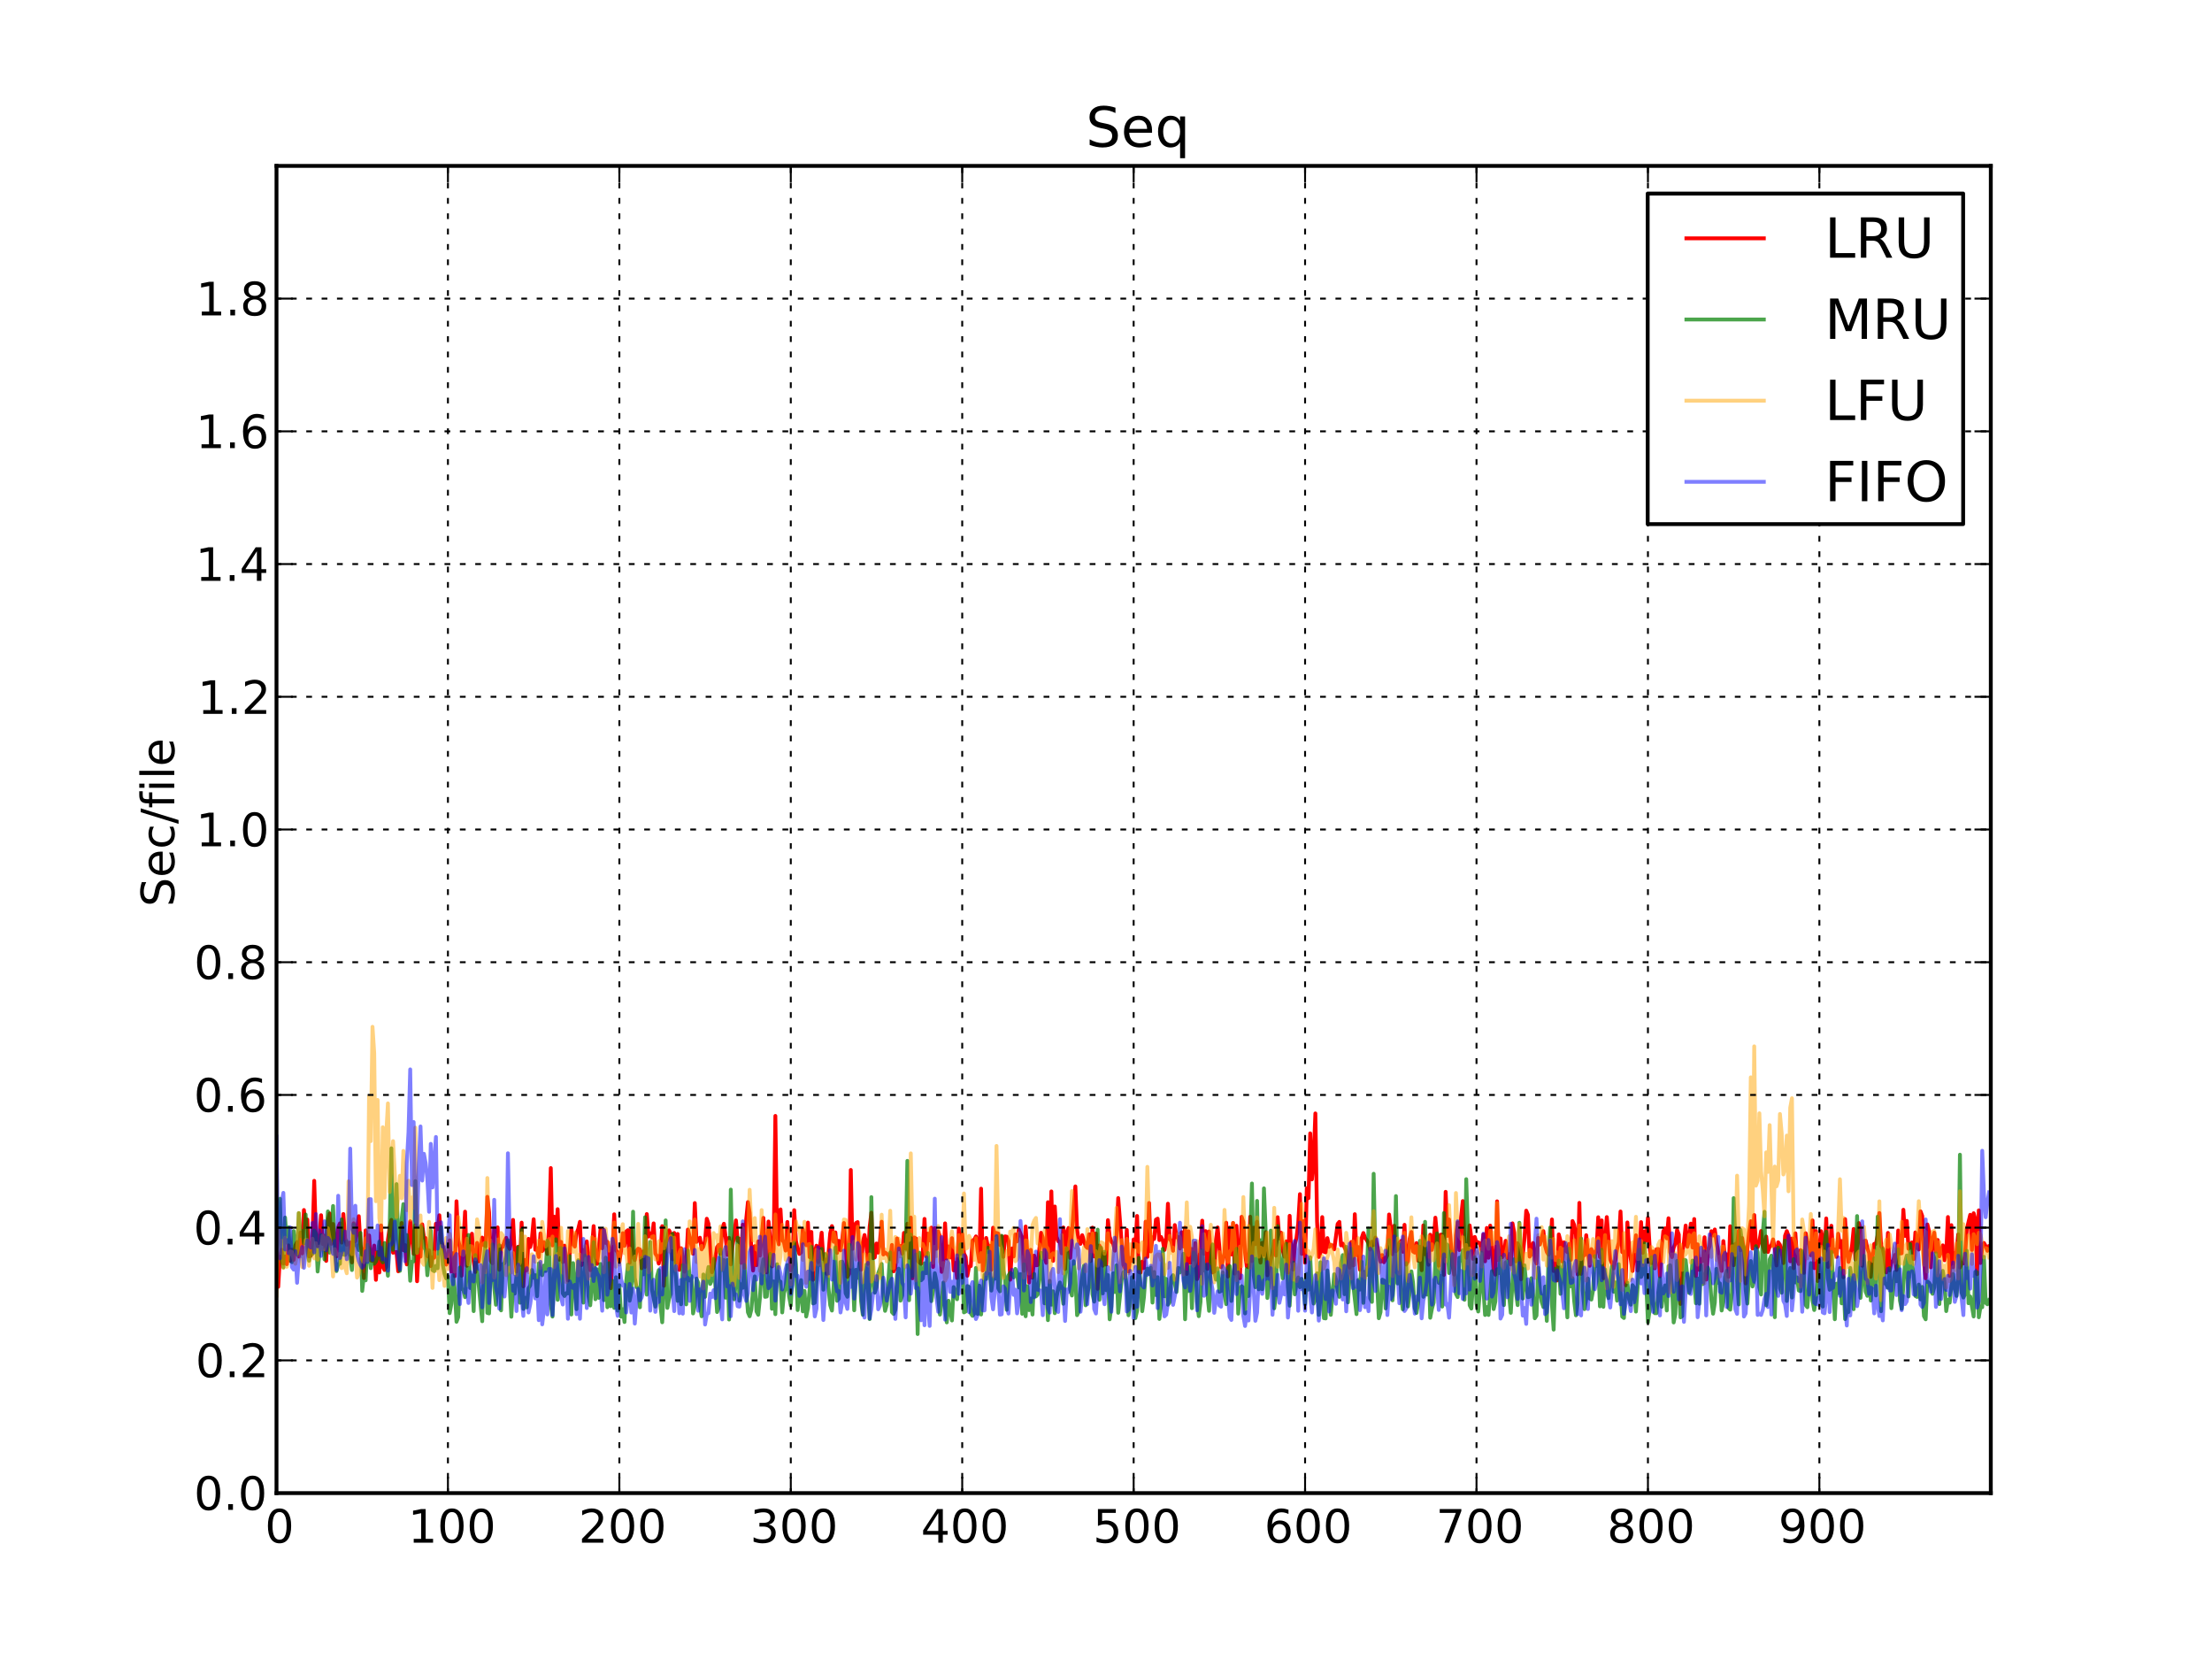 <?xml version="1.0" encoding="utf-8" standalone="no"?>
<!DOCTYPE svg PUBLIC "-//W3C//DTD SVG 1.1//EN"
  "http://www.w3.org/Graphics/SVG/1.1/DTD/svg11.dtd">
<!-- Created with matplotlib (http://matplotlib.sourceforge.net/) -->
<svg height="432pt" version="1.1" viewBox="0 0 576 432" width="576pt" xmlns="http://www.w3.org/2000/svg" xmlns:xlink="http://www.w3.org/1999/xlink">
 <defs>
  <style type="text/css">
*{stroke-linecap:square;stroke-linejoin:round;}
  </style>
 </defs>
 <g id="figure_1">
  <g id="patch_1">
   <path d="
M0 432
L576 432
L576 0
L0 0
z
" style="fill:#ffffff;"/>
  </g>
  <g id="axes_1">
   <g id="patch_2">
    <path d="
M72 388.8
L518.4 388.8
L518.4 43.2
L72 43.2
z
" style="fill:#ffffff;"/>
   </g>
   <g id="line2d_1">
    <path clip-path="url(#p7ff5b81e1d)" d="
M72 330.162
L72.446 335.085
L72.893 327.15
L73.339 325.432
L73.786 329.045
L74.232 327.176
L74.678 329.19
L75.125 324.306
L75.571 328.322
L76.018 325.412
L76.464 328.068
L76.91 324.346
L77.357 323.434
L77.803 327.207
L78.25 320.958
L78.696 326.381
L79.142 315.087
L79.589 319.538
L80.035 317.57
L80.482 327.181
L80.928 326.995
L81.374 322.82
L81.821 307.485
L82.267 322.32
L82.714 324.476
L83.16 322.631
L83.606 316.439
L84.053 323.93
L84.499 321.788
L84.946 328.337
L85.392 317.944
L85.838 315.977
L86.285 323.886
L86.731 318.718
L87.624 327.169
L88.07 319.603
L88.517 318.566
L88.963 323.578
L89.41 316.124
L89.856 322.378
L90.302 324.15
L90.749 323.725
L91.195 323.548
L91.642 328.726
L92.088 318.544
L92.534 323.231
L93.427 316.691
L93.874 324.079
L94.32 326.626
L94.766 332.805
L95.213 320.387
L95.659 323.135
L96.106 321.702
L96.552 328.193
L96.998 328.355
L97.445 324.346
L97.891 333.267
L98.338 326.052
L98.784 331.357
L99.23 319.106
L99.677 329.869
L100.123 330.711
L100.57 329.906
L101.016 322.812
L101.462 319.704
L101.909 317.659
L102.355 326.212
L102.802 326.046
L103.248 326.016
L103.694 331.04
L104.141 325.484
L104.587 318.466
L105.034 325.533
L105.48 324.221
L105.926 329.255
L106.373 324.661
L106.819 318.023
L107.712 326.5
L108.158 319.038
L108.605 333.637
L109.051 325.387
L109.498 327.231
L109.944 318.82
L110.39 322.303
L110.837 322.4
L111.283 327.112
L111.73 325.624
L112.176 329.676
L112.622 327.428
L113.069 327.493
L113.515 318.657
L113.962 320.052
L114.408 316.455
L114.854 323.074
L115.747 325.909
L116.194 329.305
L116.64 328.398
L117.086 322.996
L117.533 331.122
L117.979 326.326
L118.426 332.326
L118.872 312.809
L119.318 322.86
L119.765 324.932
L120.211 332.204
L121.104 315.517
L121.55 329.608
L121.997 327.199
L122.443 323.062
L122.89 321.264
L123.336 328.463
L123.782 331.224
L124.229 323.648
L124.675 328.489
L125.122 324.764
L125.568 322.267
L126.014 324.206
L126.461 324.503
L126.907 311.651
L127.354 315.705
L127.8 328.327
L128.246 328.945
L128.693 319.882
L129.139 320.514
L129.586 319.621
L130.032 330.649
L130.478 324.519
L130.925 324.673
L131.371 323.191
L131.818 322.326
L132.264 324.363
L132.71 325.218
L133.157 323.024
L133.603 317.663
L134.05 326.891
L134.496 331.103
L134.942 324.631
L135.389 329.321
L135.835 318.37
L136.282 334.976
L136.728 328.096
L137.174 330.774
L137.621 322.593
L138.067 324.734
L138.514 322.465
L138.96 317.494
L139.406 325.433
L139.853 325.008
L140.299 327.313
L140.746 321.175
L141.192 325.771
L141.638 323.433
L142.531 326.534
L142.978 319.296
L143.424 304.162
L143.87 324.306
L144.317 316.816
L144.763 323.132
L145.21 314.869
L145.656 328.019
L146.102 323.386
L146.549 328.649
L146.995 324.36
L147.442 327.802
L147.888 333.434
L148.781 319.911
L149.227 323.65
L149.674 324.61
L150.12 321.151
L150.566 320.033
L151.013 318.163
L151.459 329.418
L151.906 325.491
L152.352 326.818
L152.798 323.26
L153.245 328.472
L153.691 330.737
L154.584 319.276
L155.03 327.387
L155.477 329.11
L155.923 325.188
L156.37 320.185
L156.816 325.053
L157.262 320.3
L157.709 323.646
L158.155 323.353
L158.602 325.023
L159.048 335.44
L159.941 316.197
L160.387 325.485
L160.834 326.091
L161.28 328.579
L161.726 325.709
L162.173 321.131
L162.619 324.416
L163.066 320.685
L163.512 320.328
L163.958 328.818
L164.405 320.224
L164.851 327.306
L165.298 328.14
L165.744 325.698
L166.19 325.153
L166.637 325.371
L167.083 330.235
L167.53 325.863
L167.976 329.895
L168.422 316.142
L168.869 321.974
L169.315 321.148
L169.762 322.264
L170.208 318.563
L170.654 326.445
L171.101 327.122
L171.547 329.033
L171.994 326.422
L172.44 319.288
L172.886 334.813
L173.333 323.883
L173.779 322.409
L174.226 320.377
L174.672 321.306
L175.118 327.917
L175.565 321.062
L176.011 328.784
L176.458 321.324
L176.904 330.671
L177.35 325.034
L177.797 327.361
L178.243 331.135
L178.69 328.657
L179.136 320.166
L179.582 322.051
L180.475 326.469
L180.922 313.278
L181.368 323.386
L182.261 322.303
L182.707 325.335
L183.154 324.617
L183.6 323.052
L184.046 317.36
L184.493 318.668
L185.386 331.274
L185.832 329.907
L186.725 324.727
L187.171 324.149
L187.618 326.495
L188.064 319.931
L188.51 318.663
L188.957 322.198
L189.403 326.765
L189.85 322.319
L190.296 329.254
L190.742 324.336
L191.189 321.719
L191.635 317.789
L192.082 323.132
L192.528 322.564
L192.974 328.856
L193.421 318.899
L193.867 330.134
L194.314 317.486
L194.76 313.02
L195.206 315.815
L195.653 325.412
L196.099 330.839
L196.546 324.49
L196.992 329.47
L197.438 323.251
L197.885 326.952
L198.778 317.129
L199.224 326.628
L199.67 331.34
L200.117 318.078
L200.563 322.725
L201.01 329.795
L201.456 325.248
L201.902 290.585
L202.349 321.996
L202.795 324.025
L203.242 314.927
L203.688 322.903
L204.134 323.49
L204.581 325.651
L205.027 318.189
L205.92 330.764
L206.366 329.224
L206.813 315.123
L207.259 323.129
L207.706 325.214
L208.152 326.522
L208.598 326.156
L209.045 320.145
L209.491 322.747
L209.938 324.254
L210.384 318.361
L210.83 327.366
L211.277 320.795
L211.723 333.256
L212.17 325.941
L212.616 324.371
L213.062 328.674
L213.955 320.991
L214.402 327.879
L214.848 327.973
L215.294 331.712
L216.187 321.13
L216.634 319.275
L217.08 323.343
L217.526 320.908
L217.973 326.25
L218.419 323.102
L218.866 325.595
L219.312 322.798
L219.758 318.468
L220.205 323.387
L220.651 332.49
L221.098 331.73
L221.544 304.653
L221.99 325.216
L222.437 319.71
L222.883 318.486
L223.33 318.231
L223.776 327.317
L224.222 330.634
L224.669 323.515
L225.115 321.598
L225.562 324.025
L226.008 329.129
L226.454 319.571
L226.901 315.787
L227.347 327.621
L227.794 327.428
L228.24 323.806
L228.686 326.167
L229.133 323.315
L229.579 318.134
L230.026 326.665
L230.472 326.154
L231.365 326.833
L231.811 327.923
L232.258 324.179
L232.704 331.058
L233.15 330.151
L233.597 322.49
L234.043 325.339
L234.49 324.43
L234.936 326.424
L235.382 321.047
L235.829 325.145
L236.275 318.653
L236.722 327.512
L237.168 317.044
L237.614 332.861
L238.061 322.236
L238.507 322.493
L238.954 328.311
L239.846 329.094
L240.293 326.061
L240.739 317.406
L241.186 327.137
L241.632 321.235
L242.078 323.002
L242.525 319.681
L242.971 329.911
L243.418 319.811
L243.864 325.185
L244.31 320.665
L244.757 321.951
L245.203 331.182
L245.65 328.559
L246.096 318.56
L246.542 327.729
L246.989 324.566
L247.435 327.452
L247.882 322.414
L248.328 330.811
L248.774 328.856
L249.221 332.803
L249.667 319.914
L250.114 326.516
L250.56 321.338
L251.006 326.368
L251.453 327.274
L251.899 332.209
L252.346 329.866
L252.792 329.687
L253.238 323.007
L253.685 322.858
L254.131 321.953
L254.578 325.767
L255.024 328.559
L255.47 309.527
L255.917 330.844
L256.363 328.472
L256.81 322.365
L257.256 324.8
L257.702 324.381
L258.149 330.641
L258.595 319.697
L259.042 321.564
L259.488 321.053
L259.934 321.212
L260.381 324.173
L260.827 321.953
L261.274 327.284
L261.72 321.942
L262.166 322.031
L262.613 323.188
L263.059 333.237
L263.506 325.1
L263.952 327.185
L264.398 321.46
L264.845 323.257
L265.291 320.156
L266.184 322.428
L266.63 330.905
L267.077 319.384
L267.97 333.983
L268.416 325.461
L268.862 332.713
L269.309 326.965
L269.755 329.478
L270.202 329.426
L271.094 321.016
L271.541 322.217
L271.987 327.306
L272.434 328.837
L272.88 313.053
L273.326 327.413
L273.773 310.246
L274.219 328.334
L274.666 314.17
L275.112 322.025
L275.558 323.225
L276.005 323.373
L276.451 326.353
L276.898 319.633
L277.344 330.453
L277.79 320.857
L278.237 319.763
L278.683 327.55
L279.576 314.938
L280.022 308.938
L280.469 320.276
L280.915 323.165
L281.362 323.894
L281.808 321.647
L282.701 324.505
L283.147 324.962
L283.594 321.409
L284.04 328.344
L284.486 319.672
L284.933 327.187
L285.379 321.203
L285.826 335.613
L286.272 324.329
L286.718 325.167
L287.165 329.589
L287.611 326.453
L288.058 329.302
L288.504 317.722
L288.95 322.013
L289.397 323.334
L289.843 323.784
L290.29 325.676
L290.736 322.027
L291.182 311.973
L292.522 329.374
L292.968 330.287
L293.414 320.263
L293.861 331.1
L294.307 327.598
L294.754 328.299
L295.2 322.743
L295.646 324.725
L296.093 316.636
L296.539 331.221
L296.986 331.387
L297.432 328.506
L297.878 330.204
L298.325 318.118
L298.771 327.286
L299.218 313.259
L299.664 325.872
L300.11 322.185
L300.557 322.613
L301.003 317.597
L301.45 317.332
L301.896 322.92
L302.342 322.107
L302.789 323.01
L303.235 325.475
L303.682 323.005
L304.128 313.445
L304.574 322.631
L305.021 323.208
L305.467 325.706
L305.914 319.004
L306.36 322.188
L306.806 322.13
L307.253 325.109
L307.699 320.854
L308.146 324.587
L308.592 319.68
L309.038 331.732
L309.485 320.627
L309.931 328.874
L310.378 325.234
L310.824 327.98
L311.27 323.707
L311.717 333.079
L312.163 331.827
L312.61 323.771
L313.056 317.857
L313.502 326.481
L313.949 320.58
L314.395 330.416
L314.842 320.661
L315.288 327.009
L315.734 331.337
L316.181 331.114
L316.627 323.022
L317.074 319.623
L317.966 329.977
L318.413 328.314
L318.859 326.182
L319.306 318.393
L319.752 332.412
L320.198 319.655
L320.645 326.652
L321.091 318.456
L321.538 331.649
L321.984 319.187
L322.43 328.204
L322.877 332.836
L323.323 316.844
L323.77 318.234
L324.216 326.178
L324.662 329.803
L325.109 329.954
L325.555 316.82
L326.002 328.36
L326.448 319.685
L326.894 323.97
L327.341 318.143
L327.787 324.915
L328.234 328.779
L328.68 323.636
L329.126 326.693
L329.573 320.833
L330.019 332.081
L330.466 330.408
L330.912 327.996
L331.358 326.235
L331.805 323.095
L332.251 326.966
L332.698 316.96
L333.144 322.529
L333.59 320.999
L334.037 325.724
L334.483 327.255
L334.93 323.253
L335.376 331.422
L335.822 316.595
L336.269 327.143
L336.715 330.588
L337.162 324.044
L337.608 322.315
L338.054 318.56
L338.501 310.95
L338.947 326.513
L339.394 317.978
L339.84 328.816
L340.286 309.418
L340.733 312.003
L341.179 295.128
L341.626 307.106
L342.072 301.946
L342.518 289.935
L342.965 318.151
L343.411 327.325
L343.858 326.184
L344.304 316.932
L344.75 325.929
L345.197 326.115
L345.643 322.402
L346.09 324.68
L346.536 324.169
L346.982 324.332
L347.429 325.326
L348.322 318.699
L348.768 318.173
L349.214 324.289
L349.661 323.838
L350.554 325.808
L351.446 330.083
L351.893 323.399
L352.339 329.512
L352.786 316.173
L353.232 326.855
L353.678 324.727
L354.125 330.633
L354.571 322.41
L355.018 321.077
L355.464 322.389
L355.91 322.938
L356.357 323.763
L356.803 325.38
L357.25 323.336
L357.696 324.174
L358.142 322.275
L359.482 328.563
L359.928 326.814
L360.374 328.685
L361.267 326.849
L361.714 316.252
L362.16 319.89
L362.606 326.607
L363.053 319.178
L363.499 325.806
L363.946 325.307
L364.392 323.624
L364.838 323.13
L365.285 325.956
L365.731 318.94
L366.178 329.293
L366.624 328.416
L367.07 322.646
L367.517 320.811
L367.963 325.887
L368.41 326.187
L368.856 323.692
L369.302 328.302
L369.749 324.638
L370.195 330.767
L370.642 319.091
L371.088 326.566
L371.534 326.714
L371.981 329.345
L372.427 321.516
L372.874 325.46
L373.32 323.165
L373.766 317.08
L374.213 322.014
L374.659 329.584
L375.106 321.517
L375.552 321.488
L375.998 331.991
L376.445 310.351
L376.891 321.823
L377.338 317.558
L378.23 329.57
L378.677 331.898
L379.123 321.641
L379.57 318.295
L380.016 325.506
L380.462 316.918
L380.909 312.754
L381.355 323.524
L381.802 327.511
L382.248 325.915
L382.694 319.103
L383.141 322.473
L383.587 327.823
L384.034 322.096
L384.48 323.667
L384.926 323.485
L385.373 323.844
L385.819 325.647
L386.266 321.439
L386.712 328.444
L387.158 319.754
L387.605 327.521
L388.051 319.147
L388.944 330.869
L389.39 331.931
L389.837 312.826
L390.283 328.099
L390.73 322.486
L391.176 327.402
L391.622 326.767
L392.069 323.102
L392.515 327.617
L392.962 326.565
L393.408 329.259
L393.854 318.561
L394.301 320.985
L394.747 328.442
L395.194 323.746
L395.64 324.678
L396.086 333.114
L396.533 326.745
L396.979 322.432
L397.426 315.256
L397.872 316.352
L398.318 327.222
L398.765 326.573
L399.211 323.689
L399.658 327.923
L400.104 329.001
L400.55 322.35
L400.997 324.04
L401.89 320.578
L402.336 324.383
L402.782 326.008
L403.229 326.73
L403.675 326.07
L404.122 317.543
L404.568 330.98
L405.014 327.376
L405.461 333.428
L405.907 321.435
L406.354 323.155
L406.8 328.482
L407.246 323.497
L407.693 325.498
L408.139 326.075
L408.586 323.914
L409.032 328.063
L409.478 317.954
L409.925 318.979
L410.371 321.422
L410.818 331.859
L411.264 313.231
L411.71 331.726
L412.157 327.031
L412.603 326.864
L413.05 321.648
L413.496 326.24
L413.942 329.607
L414.389 325.274
L414.835 326.073
L415.282 327.302
L415.728 325.399
L416.174 316.968
L416.621 327.332
L417.067 317.788
L417.514 332.858
L417.96 323.228
L418.406 316.926
L419.299 327.991
L419.746 328.942
L420.192 330.292
L420.638 328.156
L421.085 325.263
L421.531 323.522
L421.978 315.47
L422.424 326.058
L422.87 325.927
L423.317 334.69
L423.763 318.322
L424.21 324.757
L425.102 330.967
L425.995 321.668
L426.442 330.842
L426.888 327.856
L427.334 318.233
L427.781 326.242
L428.227 320.649
L428.674 323.081
L429.12 317.147
L429.566 324.717
L430.013 328.89
L430.459 325.871
L430.906 330.261
L431.352 325.302
L431.798 325.232
L432.245 332.384
L432.691 325.167
L433.138 320.587
L433.584 319.862
L434.03 322.465
L434.477 317.234
L434.923 326.1
L435.37 327.345
L435.816 324.921
L436.262 323.78
L436.709 320.28
L437.155 321.478
L437.602 339.54
L438.048 326.596
L438.494 323.502
L438.941 319.134
L439.387 324.654
L439.834 322.756
L440.28 318.63
L440.726 324.839
L441.173 317.435
L441.619 332.274
L442.066 324.026
L442.512 330.678
L442.958 327.846
L443.405 328.339
L443.851 322.179
L444.298 333.202
L444.744 325.543
L445.19 324.475
L445.637 320.605
L446.083 321.714
L446.53 320.146
L446.976 323.541
L448.315 330.935
L448.762 323.178
L449.208 327.94
L449.654 326.641
L450.101 332.462
L450.547 319.324
L450.994 327.122
L451.44 329.466
L451.886 323.9
L452.333 324.062
L452.779 320.437
L453.226 325.537
L453.672 322.384
L454.118 325.585
L454.565 334.206
L455.011 325.211
L455.458 321.04
L455.904 317.996
L456.35 325.138
L456.797 316.391
L457.243 324.192
L457.69 324.776
L458.136 323.258
L458.582 320.553
L459.029 324.461
L459.475 325.987
L459.922 321.999
L460.368 326.016
L460.814 324.618
L461.261 324.322
L461.707 322.74
L462.154 325.234
L462.6 329.529
L463.046 323.494
L463.493 324.15
L463.939 325.991
L464.386 328.902
L464.832 321.769
L465.278 320.581
L465.725 321.785
L466.171 328.445
L466.618 322.502
L467.064 330.236
L467.51 321.151
L467.957 327.96
L468.403 329.139
L468.85 325.528
L469.296 327.638
L469.742 331.441
L470.189 321.132
L470.635 323.332
L471.082 323.952
L471.528 326.862
L471.974 317.793
L472.421 330.218
L472.867 320.541
L473.314 333.575
L473.76 324.79
L474.206 320.598
L474.653 322.584
L475.099 327.944
L475.546 317.277
L475.992 329.912
L476.438 329.42
L476.885 319.179
L477.331 325.909
L477.778 325.374
L478.224 327.282
L478.67 321.261
L479.117 324.768
L479.563 323.159
L480.01 332.598
L480.456 317.454
L480.902 325.19
L481.349 328.593
L482.242 324.618
L482.688 320.014
L483.134 327.957
L483.581 324.588
L484.027 318.476
L484.474 320.007
L484.92 329.601
L485.366 323.183
L485.813 323.056
L486.259 325.13
L486.706 326.244
L487.152 332.488
L487.598 327.469
L488.045 323.901
L488.491 323.884
L488.938 321.708
L489.384 315.865
L489.83 324.477
L490.277 325.189
L490.723 327.446
L491.17 331.347
L491.616 321.05
L492.062 330.809
L492.509 328.616
L492.955 328.352
L493.402 326.787
L493.848 330.703
L494.294 320.41
L494.741 326.398
L495.187 326.358
L495.634 315.021
L496.08 321.836
L496.526 317.916
L496.973 325.171
L497.419 324.544
L497.866 323.515
L498.312 327.878
L498.758 320.922
L499.205 324.796
L499.651 325.381
L500.098 315.434
L500.544 316.625
L500.99 328.672
L501.437 332.884
L501.883 318.846
L502.33 320.649
L502.776 330.012
L503.222 322.807
L503.669 320.985
L504.115 325.919
L504.562 322.878
L505.008 327.143
L505.901 324.286
L506.347 328.17
L506.794 326.136
L507.24 316.915
L507.686 332.248
L508.133 319.025
L508.579 330.003
L509.026 326.768
L509.472 325.83
L509.918 321.438
L510.365 330.067
L510.811 328.868
L511.258 329.001
L511.704 326.729
L512.15 320.085
L513.043 316.331
L513.49 325.479
L513.936 315.928
L514.382 317.499
L514.829 331.795
L515.275 315.18
L515.722 328.879
L516.168 324.775
L516.614 323.67
L517.061 324.466
L517.507 325.71
L517.954 324.56
L517.954 324.56" style="fill:none;stroke:#ff0000;"/>
   </g>
   <g id="line2d_2">
    <path clip-path="url(#p7ff5b81e1d)" d="
M72 332.34
L72.446 314.98
L72.893 312.151
L73.339 327.856
L73.786 330.024
L74.232 317.053
L74.678 323.587
L75.125 319.602
L75.571 328.096
L76.018 328.666
L76.464 320.562
L76.91 325.198
L77.357 326.722
L77.803 315.891
L78.25 321.918
L78.696 320.568
L79.142 323.764
L79.589 316.252
L80.035 325.176
L80.482 328.302
L80.928 326.376
L81.374 326.534
L81.821 320.435
L82.267 321.25
L82.714 331.101
L83.606 321.629
L84.053 322.762
L84.499 327.942
L84.946 322.643
L85.392 315.449
L85.838 326.193
L86.731 314.033
L87.178 325.962
L87.624 330.992
L88.07 329.198
L88.517 329.086
L88.963 317.528
L89.41 326.702
L89.856 326.779
L90.302 323.208
L90.749 326.075
L91.195 327.223
L91.642 330.718
L92.088 318.843
L92.534 324.161
L92.981 324.417
L93.427 325.511
L93.874 321.041
L94.32 336.156
L94.766 331.984
L95.213 333.404
L95.659 324.152
L96.106 325.281
L96.552 330.231
L96.998 327.317
L97.445 329.078
L97.891 328.506
L98.338 327.17
L98.784 323.307
L99.23 327.976
L99.677 328.725
L100.123 323.671
L101.016 332.196
L101.462 320.293
L101.909 299.023
L102.355 325.452
L102.802 322.028
L103.248 308.344
L103.694 322.663
L104.141 330.923
L104.587 317.522
L105.034 313.549
L105.48 325.799
L105.926 321.594
L106.373 325.214
L106.819 333.513
L107.266 328.568
L107.712 328.462
L108.158 307.563
L108.605 326.214
L109.051 324.118
L109.498 319.254
L109.944 319.923
L110.39 324.814
L110.837 325.508
L111.283 332.069
L111.73 327.757
L112.176 320.437
L112.622 330.732
L113.069 331.003
L113.515 329.627
L113.962 330.247
L114.408 322.277
L114.854 319.571
L115.301 329.361
L115.747 331.631
L116.194 332.893
L116.64 332.398
L117.086 341.942
L117.533 339.518
L117.979 332.039
L118.426 335.714
L118.872 344.188
L119.318 342.969
L119.765 330.053
L120.211 335.622
L120.658 335.867
L121.104 337.782
L121.55 331.302
L121.997 321.584
L122.443 335.39
L122.89 332.13
L123.336 341.415
L123.782 326.812
L124.675 334.845
L125.568 344.049
L126.014 327.727
L126.461 323.626
L126.907 341.882
L127.354 342.01
L127.8 329.647
L128.246 324.039
L128.693 335.186
L129.139 339.761
L129.586 333.776
L130.032 324.245
L130.478 341.223
L130.925 329.171
L131.371 328.921
L131.818 326.912
L132.264 322.955
L132.71 334.545
L133.157 342.877
L133.603 334.723
L134.05 336.844
L134.496 332.114
L134.942 324.78
L135.389 339.238
L135.835 320.213
L136.282 340.849
L136.728 337.931
L137.174 340.455
L137.621 335.462
L138.067 334.733
L138.514 330.696
L138.96 332.728
L139.406 332.059
L139.853 337.534
L140.299 328.972
L140.746 331.201
L141.192 332.06
L141.638 329.543
L142.085 330.968
L142.531 323.066
L142.978 323.89
L143.424 339.75
L143.87 342.827
L144.317 330.291
L144.763 322.705
L145.21 338.47
L145.656 325.022
L146.102 324.994
L146.549 336.802
L146.995 337.478
L147.442 336.725
L147.888 336.795
L148.334 327.093
L148.781 342.292
L149.227 328.912
L149.674 334.114
L150.12 340.906
L150.566 328.148
L151.013 328.625
L151.459 334.765
L151.906 339.208
L152.352 326.936
L152.798 329.805
L153.245 337.527
L153.691 339.903
L154.138 334.582
L154.584 323.492
L155.03 338.319
L155.477 330.522
L155.923 337.96
L156.37 329.122
L156.816 330.408
L157.262 338.567
L157.709 327.498
L158.155 340.402
L158.602 328.944
L159.048 340.139
L159.494 333.521
L159.941 340.577
L160.387 332.599
L160.834 341.295
L161.28 334.679
L161.726 342.872
L162.173 340.907
L162.619 344.25
L163.066 333.681
L163.512 329.306
L163.958 338.703
L164.405 336.461
L164.851 315.526
L165.298 332.779
L165.744 335.141
L166.19 335.448
L166.637 340.412
L167.083 327.583
L167.53 331.843
L167.976 316.964
L168.422 337.135
L168.869 328.445
L169.315 323.394
L169.762 335.833
L170.654 340.241
L171.101 332.347
L171.547 330.718
L171.994 339.966
L172.44 344.321
L172.886 334.875
L173.333 317.784
L173.779 340.577
L174.226 338.159
L174.672 337
L175.118 321.299
L175.565 328.97
L176.011 332.75
L176.458 338.75
L176.904 335.259
L177.35 339.632
L177.797 329.414
L178.243 329.876
L178.69 339.66
L179.136 325.632
L179.582 333.429
L180.029 332.297
L180.475 342.023
L180.922 339.916
L181.368 332.925
L181.814 334.069
L182.261 340.084
L182.707 342.759
L183.154 331.873
L183.6 337.696
L184.046 332.484
L184.493 329.916
L184.939 334.333
L185.386 333.342
L185.832 327.806
L186.725 341.651
L187.171 340.487
L187.618 325.33
L188.064 330.696
L188.51 328.111
L188.957 337.929
L189.403 328.073
L189.85 343.606
L190.296 309.765
L190.742 330.63
L191.189 338.339
L191.635 333.472
L192.082 322.284
L192.528 338.712
L192.974 334.4
L193.421 335.342
L193.867 329.377
L194.76 341.713
L195.206 342.759
L195.653 340.984
L196.099 335.618
L196.546 332.372
L196.992 341.496
L197.438 342.359
L197.885 337.921
L198.331 330.651
L198.778 327.937
L199.224 337.698
L199.67 337.614
L200.563 326.517
L201.01 340.811
L201.456 333.682
L201.902 342.212
L202.349 329.195
L202.795 333.446
L203.242 333.738
L203.688 341.76
L204.134 336.762
L204.581 335.297
L205.027 329.404
L205.474 337.562
L205.92 339.976
L206.813 323.594
L207.259 329.191
L207.706 341.146
L208.598 333.343
L209.045 341.476
L209.491 336.149
L209.938 342.813
L210.384 340.648
L210.83 335.717
L211.277 324.656
L211.723 339.418
L212.17 339.236
L213.062 328.394
L213.509 329.381
L213.955 325.204
L214.402 335.843
L214.848 326.559
L215.294 327.427
L215.741 335.456
L216.187 339.87
L216.634 341.272
L217.08 334.842
L217.526 324.821
L217.973 338.729
L218.419 338.196
L218.866 328.622
L219.312 328.533
L219.758 329.942
L220.205 336.767
L220.651 337.679
L221.098 324.08
L221.544 324.48
L221.99 330.673
L222.437 341.2
L222.883 330.658
L223.33 332.735
L223.776 328.926
L224.222 338.788
L224.669 342.37
L225.115 333.296
L225.562 329.327
L226.008 335.528
L226.454 343.491
L226.901 311.724
L227.347 333.057
L227.794 336.59
L228.24 335.189
L228.686 331.563
L229.579 329.126
L230.026 337.642
L230.472 341.345
L230.918 339.72
L231.811 326.127
L232.258 341.674
L232.704 342.155
L233.15 341.045
L233.597 331.942
L234.043 330.355
L234.49 338.681
L234.936 337.358
L235.382 324.631
L235.829 325.417
L236.275 302.286
L236.722 338.579
L237.168 321.477
L237.614 332.272
L238.507 326.671
L238.954 347.378
L239.4 326.202
L239.846 333.39
L240.293 332.943
L240.739 328.956
L241.186 331.531
L241.632 326.275
L242.525 338.813
L242.971 336.11
L243.418 331.531
L243.864 333.628
L244.757 342.318
L245.203 338.695
L245.65 333.97
L246.096 340.595
L246.542 344.353
L246.989 338.714
L247.882 343.854
L248.328 335.16
L249.221 338.32
L249.667 332.226
L250.114 324.024
L250.56 328.042
L251.006 341.747
L251.453 341.513
L251.899 334.889
L252.346 335.105
L252.792 341.988
L253.238 342.645
L253.685 342.076
L254.131 330.161
L254.578 342.137
L255.024 334.779
L255.47 342.297
L256.363 331.93
L256.81 333.041
L257.256 324.912
L258.149 336.067
L258.595 332.864
L259.042 332.985
L259.488 321.923
L259.934 335.463
L260.381 336.264
L260.827 321.785
L261.274 330.786
L261.72 332.98
L262.166 341.076
L262.613 332.093
L263.059 331.417
L263.506 331.818
L263.952 332.651
L264.398 330.425
L264.845 331.443
L265.291 335.242
L265.738 331.777
L266.184 342.117
L266.63 329.219
L267.077 342.755
L267.523 334.918
L267.97 341.151
L268.416 338.148
L268.862 342.308
L269.309 331.725
L269.755 337.582
L270.202 337.106
L270.648 332.506
L271.094 326.208
L271.987 339.376
L272.434 335.502
L272.88 343.772
L273.326 333.524
L273.773 339.735
L274.219 336.244
L274.666 341.952
L275.112 337.856
L275.558 335.298
L276.005 333.958
L276.451 336.044
L276.898 339.5
L277.79 325.075
L278.237 328.792
L278.683 335.832
L279.13 337.351
L279.576 328.419
L280.022 332.33
L280.469 342.471
L280.915 341.502
L281.362 335.504
L281.808 332.037
L282.254 329.563
L282.701 339.898
L283.594 334.31
L284.04 326.747
L284.486 337.033
L284.933 338.94
L285.379 334.554
L285.826 320.19
L286.272 338.473
L286.718 324.92
L287.165 336.802
L287.611 325.955
L288.058 335.971
L288.504 332.031
L288.95 343.549
L289.397 340.279
L289.843 331.54
L290.29 336.447
L290.736 329.474
L291.182 341.85
L292.075 333.279
L292.522 331.323
L292.968 330.974
L293.414 335.216
L293.861 342.491
L294.307 339.235
L294.754 332.58
L295.2 333.857
L295.646 343.24
L296.093 341.353
L296.539 327.532
L297.432 341.438
L297.878 337.776
L298.325 331.701
L298.771 330.351
L299.218 331.754
L299.664 330.1
L300.11 339.198
L300.557 331.221
L301.003 337.228
L301.45 332.575
L301.896 343.456
L302.342 339.778
L302.789 325.183
L303.235 337.566
L303.682 333.03
L304.128 339.75
L304.574 339.148
L305.021 332.656
L305.467 332.054
L306.36 336.429
L306.806 330.161
L307.253 331.35
L307.699 330.262
L308.146 326.479
L308.592 343.538
L309.038 331.317
L309.485 336.198
L309.931 329.854
L310.378 340.657
L310.824 326.165
L311.27 327.029
L311.717 338.929
L312.163 342.731
L312.61 339.02
L313.056 325.582
L313.502 330.828
L313.949 329.388
L314.395 336.68
L314.842 341.349
L315.288 328.11
L315.734 324.042
L316.181 331.074
L316.627 333.212
L317.074 330.293
L317.52 336.372
L317.966 336.166
L318.413 331.363
L318.859 337.128
L319.306 339.606
L319.752 330.148
L320.198 329.67
L320.645 338.768
L321.538 327.665
L321.984 325.18
L322.43 342.068
L322.877 336.069
L323.323 334.925
L323.77 335.362
L324.216 342.006
L324.662 330.459
L325.109 337.488
L326.002 308.181
L326.448 332.093
L326.894 335.192
L327.341 312.712
L327.787 335.744
L328.234 322.958
L328.68 335.707
L329.126 309.439
L329.573 320.383
L330.019 337.992
L330.466 334.103
L330.912 320.445
L331.358 328.669
L331.805 340.687
L332.251 337.192
L332.698 319.281
L333.144 325.93
L333.59 330.038
L334.037 332.887
L334.483 325.387
L334.93 323.865
L335.376 335.181
L335.822 340
L336.269 331.621
L336.715 328.812
L337.162 337.055
L337.608 334.329
L338.054 332.65
L338.501 335.191
L338.947 333.003
L339.394 334.649
L339.84 339.607
L340.286 331.729
L340.733 335.821
L341.179 327.379
L341.626 336.757
L342.072 339.448
L342.518 338.208
L342.965 331.559
L343.411 342.388
L343.858 328.671
L344.75 343.25
L345.197 343.318
L345.643 330.813
L346.09 334.901
L346.536 342.385
L347.429 331.794
L347.875 333.161
L348.322 336.099
L348.768 337.705
L349.214 328.812
L349.661 326.821
L350.107 337.018
L350.554 324.661
L351 339.141
L351.893 325.178
L352.339 334.183
L353.232 342.194
L353.678 333.297
L354.125 335.809
L354.571 328.553
L355.018 339.263
L355.464 331.185
L355.91 331.967
L356.357 319.898
L356.803 338.099
L357.25 339.011
L357.696 305.647
L358.142 327.487
L358.589 333.862
L359.035 343.268
L359.482 341.697
L359.928 333.22
L360.374 333.422
L360.821 340.717
L361.267 335.625
L361.714 322.918
L362.606 338.615
L363.053 332.445
L363.499 311.452
L363.946 334.219
L364.392 324.11
L364.838 337.299
L365.285 340.939
L365.731 336.65
L366.178 328.911
L366.624 340.201
L367.07 336.658
L367.517 331.067
L367.963 334.113
L368.41 340.666
L368.856 341.884
L369.302 339.144
L369.749 323.117
L370.195 329.529
L370.642 337.681
L371.088 318.16
L371.534 337.111
L371.981 328.186
L372.427 343.143
L372.874 340.795
L373.32 339.195
L373.766 328.652
L374.213 321.164
L374.659 334.045
L375.106 332.27
L375.552 340.228
L375.998 315.868
L376.445 327.137
L376.891 324.091
L377.338 331.503
L377.784 325.878
L378.23 329.605
L378.677 330.714
L379.123 336.922
L379.57 337.755
L380.016 327.497
L380.462 328.269
L380.909 325.557
L381.355 338.464
L381.802 307.057
L382.248 321.044
L382.694 339.877
L383.141 340.747
L384.034 327.394
L384.48 339.467
L384.926 341.518
L385.373 336.096
L385.819 326.205
L386.266 335.535
L386.712 342.424
L387.158 340.353
L387.605 342.41
L388.498 331
L388.944 340.883
L389.39 338.902
L389.837 330.5
L390.283 331.505
L390.73 327.422
L391.176 336.081
L391.622 339.844
L392.069 328.759
L392.515 328.449
L392.962 337.216
L393.408 341.863
L393.854 333.499
L394.301 327.906
L394.747 336.486
L395.194 339.847
L395.64 318.404
L396.533 338.141
L396.979 329.469
L397.426 334.577
L397.872 337.786
L398.318 337.671
L398.765 332.856
L399.211 336.993
L399.658 343.275
L400.104 342.586
L400.55 330.102
L400.997 335.961
L401.443 338.967
L401.89 340.358
L402.336 335.015
L402.782 343.952
L403.229 327.517
L403.675 319.65
L404.122 339.706
L404.568 346.236
L405.014 330.346
L405.461 333.197
L405.907 328.259
L406.354 336.917
L406.8 330.881
L407.246 328.714
L408.139 343.039
L408.586 325.13
L409.032 334.952
L409.478 332.838
L409.925 338.851
L410.371 342.514
L410.818 339.377
L411.264 327.267
L411.71 322.5
L412.157 336.092
L412.603 340.894
L413.05 338.297
L413.496 332.916
L413.942 338.102
L414.389 338.402
L414.835 335.956
L415.282 327.082
L415.728 329.645
L416.174 328.54
L416.621 340.171
L417.067 325.43
L417.514 340.291
L417.96 330.572
L418.406 336.596
L418.853 338.022
L419.299 332.781
L419.746 329.822
L420.192 336.365
L420.638 333.942
L421.085 338.695
L421.531 329.18
L422.424 342.846
L422.87 343.203
L423.317 335.454
L423.763 333.996
L424.21 338.32
L424.656 339.747
L425.102 334.658
L425.549 335.313
L425.995 341.533
L426.442 335.063
L426.888 325.44
L427.334 332.524
L427.781 331.519
L428.227 323.786
L429.12 344.336
L429.566 341.107
L430.013 327.365
L430.459 338.574
L430.906 341.959
L431.352 341.944
L431.798 336.663
L432.245 332.871
L432.691 340.286
L433.138 336.192
L433.584 334.714
L434.03 341.253
L434.477 329.709
L434.923 329.474
L435.37 334.935
L435.816 344.365
L436.262 342.175
L436.709 328.34
L437.155 334.675
L437.602 343.048
L438.048 342.722
L438.494 328.051
L438.941 328.155
L439.834 336.686
L440.28 334.834
L440.726 328.248
L441.619 339.369
L442.066 332.938
L442.512 339.487
L442.958 329.516
L443.405 334.365
L444.298 330.971
L444.744 330.076
L445.19 331.684
L445.637 338.513
L446.083 342.092
L446.53 339.226
L446.976 330.392
L447.422 334.025
L447.869 334.189
L448.315 341.252
L448.762 339.058
L449.208 332.456
L449.654 330.897
L450.101 340.589
L450.547 341.039
L450.994 336.585
L451.44 311.986
L452.333 333.749
L452.779 339.672
L453.226 320.265
L453.672 323.86
L454.118 324.762
L454.565 335.842
L455.011 339.448
L455.458 332.061
L455.904 328.373
L456.35 334.997
L456.797 333.297
L457.243 324.505
L457.69 326.079
L458.136 335.197
L458.582 337.09
L459.029 320.996
L459.475 315.546
L459.922 339.907
L460.368 336.752
L460.814 327.965
L461.261 326.977
L461.707 328.746
L462.154 343.001
L462.6 326.223
L463.046 324.889
L463.493 335.453
L463.939 336.628
L464.386 326.895
L464.832 323.044
L465.278 338.772
L465.725 333.327
L466.171 330.191
L466.618 337.866
L467.064 327.87
L467.51 333.943
L467.957 332.636
L468.403 336.047
L468.85 336.21
L469.296 325.769
L469.742 331.759
L470.189 339.822
L470.635 340.404
L471.528 328.912
L471.974 338.574
L472.421 341.126
L472.867 338.221
L473.76 328.227
L474.206 338.458
L474.653 340.228
L475.099 323.875
L475.546 320.739
L475.992 332.947
L476.438 335.861
L476.885 325.983
L477.331 333.263
L477.778 343.531
L478.224 334.267
L478.67 336.73
L479.117 330.18
L479.563 339.394
L480.01 332.581
L480.456 343.485
L480.902 341.46
L481.349 341.648
L481.795 330.162
L482.242 333.378
L482.688 340.91
L483.134 331.299
L483.581 316.656
L484.027 331.169
L484.474 337.971
L485.366 327.011
L485.813 336.316
L486.259 337.438
L486.706 328.689
L487.152 338.657
L487.598 330.67
L488.045 327.66
L488.491 337.337
L488.938 316.808
L489.384 324.756
L489.83 341.445
L490.277 325.167
L490.723 334.114
L491.17 334.409
L491.616 335.366
L492.062 330.215
L492.509 340.656
L493.402 331.218
L493.848 333.625
L494.294 325.309
L494.741 338.654
L495.187 340.804
L496.08 328.673
L496.526 326.914
L496.973 337.597
L497.419 323.963
L497.866 328.885
L498.312 332.07
L498.758 337.462
L499.205 337.715
L499.651 334.494
L500.098 338.362
L500.544 335.111
L500.99 342.709
L501.437 343.546
L501.883 333.693
L502.33 334.023
L502.776 334.724
L503.222 336.909
L503.669 335.235
L504.115 326.377
L504.562 330.782
L505.008 339.583
L505.454 332.679
L505.901 330.928
L506.347 333.899
L506.794 341.404
L507.24 338.483
L507.686 339.215
L508.133 334.939
L508.579 331.748
L509.026 335.577
L509.472 337.452
L509.918 332.985
L510.365 300.679
L510.811 336.646
L511.258 337.872
L511.704 336.969
L512.15 325.7
L512.597 339.36
L513.043 337.601
L513.936 342.803
L514.382 331.174
L514.829 331.309
L515.275 343.013
L515.722 340.242
L516.168 340.402
L516.614 327.259
L517.061 339.231
L517.507 339.636
L517.954 338.52
L517.954 338.52" style="fill:none;opacity:0.7;stroke:#008000;"/>
   </g>
   <g id="line2d_3">
    <path clip-path="url(#p7ff5b81e1d)" d="
M72 337.389
L72.446 320.413
L72.893 326.231
L73.339 323.092
L73.786 330.184
L74.232 322.27
L74.678 329.874
L75.125 327.102
L75.571 325.852
L76.018 326.027
L76.464 327.971
L76.91 329.08
L77.357 326.1
L77.803 315.881
L78.25 326.691
L78.696 329.926
L79.589 322.936
L80.035 322.882
L80.482 329.609
L80.928 323.685
L81.374 322.558
L81.821 327.679
L82.267 323.74
L82.714 328.043
L83.16 324.612
L83.606 325.369
L84.053 321.752
L84.499 325.3
L84.946 323.565
L85.392 319.848
L86.285 325.342
L86.731 332.388
L87.178 325.257
L87.624 326.494
L88.07 326.711
L88.517 326.535
L88.963 330.221
L89.41 326.345
L89.856 329.959
L90.302 331.558
L90.749 307.611
L91.195 325.403
L91.642 326.588
L92.088 317.481
L92.534 326.862
L92.981 332.679
L93.427 331.715
L93.874 327.554
L94.32 327.915
L94.766 328.684
L95.213 322.405
L95.659 328.229
L96.106 285.409
L96.552 297.143
L96.998 267.381
L97.445 274.281
L97.891 312.8
L98.338 286.423
L98.784 317.195
L99.23 320.413
L99.677 293.527
L100.123 311.894
L100.57 295.41
L101.016 287.325
L101.462 310.406
L102.355 297.147
L102.802 305.629
L103.248 316.898
L104.141 306.174
L104.587 312.039
L105.034 299.692
L105.48 309.602
L105.926 315.118
L106.373 307.462
L106.819 317.604
L107.266 311.822
L107.712 314.533
L108.158 293.642
L108.605 326.292
L109.498 316.498
L109.944 328.689
L110.39 329.357
L110.837 328.042
L111.283 325.247
L111.73 318.17
L112.176 323.765
L112.622 335.372
L113.069 326.12
L113.515 330.867
L113.962 327.359
L114.408 333.36
L114.854 324.472
L115.747 334.847
L116.194 322.354
L116.64 330.461
L117.086 321.274
L117.533 323.735
L117.979 326.962
L118.426 331.128
L118.872 322.628
L119.318 316.879
L119.765 320.182
L120.211 326.633
L120.658 326.836
L121.104 325.233
L121.55 322.55
L121.997 329.248
L122.443 324.473
L122.89 324.558
L123.336 326.721
L123.782 327.894
L124.229 317.518
L124.675 319.896
L125.122 325.246
L125.568 333.958
L126.014 323.717
L126.461 331.266
L126.907 306.751
L127.354 324.426
L127.8 323.067
L128.246 326.088
L128.693 332.682
L129.139 326.999
L129.586 322.761
L130.032 324.422
L130.478 321.069
L130.925 321.71
L131.371 326.01
L131.818 332.062
L132.264 330.364
L132.71 330.106
L133.157 331.352
L133.603 326.239
L134.05 331.794
L134.496 332.026
L134.942 329.704
L135.389 328.767
L135.835 321.14
L136.282 325.519
L136.728 321.996
L137.174 329.634
L137.621 331.29
L138.067 331.386
L138.514 326.609
L138.96 328.259
L139.406 328.563
L139.853 326.691
L140.299 323.059
L140.746 330.205
L141.192 318.169
L142.085 324.584
L142.531 323.738
L142.978 322.616
L143.424 326.541
L143.87 321.988
L144.317 329.99
L144.763 328.723
L145.21 326.53
L145.656 326.674
L146.102 319.724
L146.549 331.412
L146.995 331.029
L147.442 333.866
L147.888 320.552
L148.334 325.888
L148.781 325.099
L149.227 326.018
L149.674 321.02
L150.566 332.132
L151.013 326.652
L151.459 328.048
L151.906 328.025
L152.352 324.481
L152.798 331.037
L153.245 333.023
L153.691 330.384
L154.138 322.145
L154.584 329.612
L155.03 322.576
L155.477 326.958
L155.923 328.298
L156.37 326.552
L156.816 320.599
L157.262 331.276
L157.709 319.956
L158.155 325.233
L158.602 325.676
L159.048 323.548
L159.494 323.722
L159.941 318.338
L160.387 329.838
L160.834 326.454
L161.28 329.312
L161.726 320.564
L162.173 318.769
L162.619 326.338
L163.066 325.469
L163.512 330.508
L163.958 325.097
L164.405 329.218
L164.851 329.105
L165.298 327.186
L165.744 334.578
L166.19 318.689
L166.637 327.49
L167.083 326.895
L167.53 327.103
L167.976 321.916
L168.422 324.025
L168.869 331.324
L169.315 330.663
L169.762 322.041
L170.208 321.891
L170.654 327.929
L171.101 328.019
L171.547 323.194
L171.994 326.102
L172.44 323.964
L172.886 325.025
L173.333 319.598
L173.779 323.671
L174.226 325.874
L174.672 321.875
L175.118 324.836
L175.565 322.286
L176.011 330.742
L176.904 326.043
L177.35 325.202
L177.797 325.958
L178.243 332.258
L178.69 329.608
L179.136 330.289
L179.582 318.034
L180.029 326.36
L180.475 319.601
L180.922 317.544
L181.368 328.638
L181.814 325.253
L182.261 332.406
L182.707 324.425
L183.154 335.52
L183.6 328.076
L184.046 322.529
L184.493 332.772
L184.939 329.491
L185.386 331.985
L185.832 321.069
L186.278 322.23
L186.725 321.621
L187.171 325.883
L187.618 319.355
L188.064 330.593
L188.51 329.091
L188.957 324.607
L189.403 325.153
L189.85 323.375
L190.296 332
L190.742 333.97
L191.189 334.747
L192.082 324.349
L192.528 332.768
L192.974 327.45
L193.421 319.802
L193.867 330.243
L194.76 322.748
L195.206 309.808
L195.653 319.94
L196.099 323.032
L196.546 317.178
L196.992 325.387
L197.438 324.792
L197.885 330.937
L198.331 315.098
L198.778 331.408
L199.224 331.034
L199.67 320.492
L200.117 320.27
L200.563 325.974
L201.01 329.254
L201.456 329.526
L201.902 316.236
L202.349 326.135
L202.795 330.155
L203.242 327.052
L203.688 318.912
L204.134 320.947
L204.581 328.05
L205.027 326.873
L205.474 320.568
L205.92 334.481
L206.366 323.62
L206.813 323.045
L207.259 318.03
L207.706 320.172
L208.152 319.446
L209.045 328.077
L209.491 318.151
L209.938 334.065
L210.384 324.068
L210.83 323.929
L211.277 330.1
L211.723 330.681
L212.17 328.546
L212.616 325.443
L213.062 329.285
L213.509 325.85
L213.955 329.123
L214.402 330.799
L214.848 330.719
L215.294 326.356
L215.741 332.21
L216.187 326.787
L216.634 324.952
L217.08 320.907
L217.526 322.414
L217.973 327.699
L218.419 326.269
L218.866 334.06
L219.758 317.55
L220.205 317.645
L220.651 319.766
L221.098 327.812
L221.544 329.845
L221.99 324.727
L222.437 323.324
L222.883 327.998
L223.33 319.42
L223.776 321.037
L224.222 328.616
L224.669 333.91
L225.115 326.561
L225.562 329.194
L226.008 329.507
L226.454 326.651
L226.901 333.729
L227.347 328.646
L227.794 333.136
L228.24 333.303
L228.686 331.893
L229.133 332.757
L229.579 316.299
L230.026 327.629
L230.472 325.383
L230.918 328.496
L231.365 324.922
L231.811 315.271
L232.258 330.235
L232.704 330.215
L233.15 322.1
L233.597 328.617
L234.043 322.533
L234.49 327.191
L234.936 325.196
L235.382 324.111
L235.829 329.866
L236.275 321.582
L236.722 322.89
L237.168 300.332
L237.614 321.526
L238.061 316.801
L238.507 333.42
L238.954 323.466
L239.4 322.391
L239.846 324.426
L240.293 323.927
L240.739 324.935
L241.186 327.174
L241.632 326.433
L242.078 319.856
L242.971 328.831
L243.418 324.643
L243.864 327.073
L244.31 319.272
L244.757 328.583
L245.203 329.533
L245.65 328.859
L246.096 333.482
L246.542 332.518
L247.435 323.231
L247.882 320.622
L248.328 324.738
L248.774 325.15
L249.221 326.946
L249.667 321.614
L250.114 327.482
L250.56 328.629
L251.006 310.778
L251.453 325.179
L251.899 324.973
L252.346 321.811
L252.792 322.812
L253.238 324.768
L253.685 328.067
L254.131 322.409
L254.578 329.427
L255.024 330.58
L255.47 326.289
L255.917 332.886
L256.363 323.199
L256.81 331.74
L257.256 327.023
L257.702 330.819
L258.149 323.584
L258.595 332.336
L259.042 325.991
L259.488 298.396
L259.934 320.593
L260.381 324.138
L260.827 325.354
L261.274 332.77
L261.72 327.429
L262.166 325.744
L262.613 326.659
L263.059 320.701
L263.506 321.092
L263.952 319.77
L264.398 328.428
L264.845 327.959
L265.291 321.112
L265.738 326.832
L266.184 328.006
L266.63 332.686
L267.077 323.01
L267.523 323.154
L267.97 331.622
L268.416 328.54
L268.862 319.044
L269.309 317.831
L269.755 317.144
L270.202 323.792
L270.648 324.011
L271.541 327.547
L271.987 320.472
L272.434 324.477
L272.88 325.231
L273.326 333.869
L273.773 326.772
L274.219 326.34
L274.666 326.854
L275.112 325.971
L275.558 331.265
L276.005 328.44
L276.451 321.589
L276.898 331.617
L277.344 324.984
L277.79 325.435
L278.237 325.039
L278.683 321.985
L279.13 310.148
L279.576 319.577
L280.022 324.811
L280.469 322.994
L280.915 330.295
L281.362 328.245
L281.808 328.664
L282.254 324.796
L282.701 331.061
L283.147 320.065
L283.594 328.298
L284.486 321.18
L284.933 325.967
L285.379 325.814
L285.826 329.605
L286.718 323.481
L287.165 323.697
L287.611 326.478
L288.058 324.664
L288.504 321.12
L289.397 330.59
L290.29 322.379
L290.736 314.506
L291.182 326.571
L291.629 333.867
L292.075 322.905
L292.522 331.204
L292.968 332.564
L293.414 322.595
L293.861 331.577
L294.307 324.01
L294.754 330.697
L295.2 329.705
L295.646 323.887
L296.093 324.092
L296.539 325.991
L296.986 324.156
L297.432 323.521
L297.878 327.797
L298.325 323.994
L298.771 303.845
L299.218 318.23
L299.664 321.3
L300.11 329.947
L300.557 332.555
L301.003 327.052
L301.45 326.624
L301.896 326.676
L302.342 328.114
L302.789 326.652
L303.235 331.84
L303.682 329.411
L304.128 330.143
L304.574 321.805
L305.021 326.252
L305.467 324.856
L305.914 333.264
L306.36 329.035
L306.806 321.255
L307.253 322.276
L307.699 325.946
L308.146 331.912
L308.592 324.141
L309.038 313.096
L309.485 326.839
L309.931 319.462
L310.378 322.145
L310.824 329.622
L311.27 328.526
L311.717 323.185
L312.163 325.786
L312.61 325.864
L313.056 334.314
L313.502 321.36
L313.949 323.853
L314.395 325.533
L314.842 323.226
L315.288 318.924
L315.734 323.304
L316.181 333.928
L316.627 328.414
L317.074 330.507
L317.52 326.028
L317.966 327.493
L318.413 331.393
L318.859 315.052
L319.306 325.09
L319.752 328.605
L320.198 325.93
L320.645 325.452
L321.091 318.476
L321.538 322.649
L321.984 333.37
L322.43 332.066
L322.877 324.615
L323.323 329.715
L323.77 311.712
L324.216 324.393
L324.662 328.584
L325.109 319.239
L325.555 330.107
L326.002 328.03
L326.448 323.639
L326.894 326.89
L327.341 317.01
L327.787 327.243
L328.234 324.868
L328.68 325.151
L329.126 327.191
L329.573 324.458
L330.019 320.991
L330.466 326.94
L330.912 330.067
L331.358 335.467
L331.805 314.515
L332.251 328.984
L332.698 329.882
L333.144 324.801
L333.59 322.533
L334.037 321.142
L334.483 324.752
L334.93 330.682
L335.376 331.548
L335.822 324.001
L336.269 330.032
L336.715 333.223
L337.162 329.152
L337.608 333.617
L338.054 332.016
L338.501 327.627
L338.947 313.424
L339.394 319.752
L340.286 326.026
L340.733 325.78
L341.179 327.862
L341.626 326.817
L342.072 325.11
L342.518 320.121
L342.965 333.086
L343.411 330.602
L343.858 330.746
L344.304 327.057
L344.75 330.322
L345.197 328.696
L346.09 326.101
L346.536 324.035
L347.429 328.59
L347.875 334.365
L348.322 325.357
L348.768 328.668
L349.214 332.951
L350.107 329.578
L350.554 321.023
L351 324.446
L351.446 331.533
L351.893 332.921
L352.339 323.271
L352.786 329.341
L353.678 322.426
L354.125 325.95
L354.571 332.173
L355.018 331.572
L355.464 332.743
L355.91 330.098
L356.357 329.606
L356.803 325.814
L357.696 315.386
L358.142 324.012
L358.589 328.594
L359.035 331.501
L359.482 325.009
L359.928 326.906
L360.821 325.447
L361.267 323.64
L361.714 319.484
L362.16 323.786
L362.606 332.322
L363.946 322.489
L364.392 331.655
L364.838 323.462
L365.285 325.148
L365.731 321.009
L366.178 331.63
L366.624 333.617
L367.07 324.052
L367.517 316.981
L367.963 326.744
L368.41 330.028
L368.856 324.454
L369.302 324.724
L369.749 328.113
L370.195 321.921
L371.088 324.283
L371.534 324.01
L371.981 321.96
L372.427 328.531
L372.874 324
L373.32 328.18
L374.213 323.772
L374.659 330.1
L375.106 330.436
L375.552 321.894
L375.998 323.686
L376.445 328.506
L376.891 322.932
L377.338 313.817
L377.784 322.855
L378.23 327.298
L378.677 334.672
L379.123 310.653
L379.57 320.218
L380.016 322.015
L380.462 322.634
L380.909 322.186
L381.355 330.283
L381.802 324.191
L382.248 329.038
L382.694 325.096
L383.141 332.028
L383.587 331.981
L384.034 327.11
L384.48 326.069
L384.926 326.185
L385.373 325.216
L385.819 329.813
L386.266 323.809
L386.712 323.022
L387.158 323.297
L387.605 325.204
L388.051 320.489
L388.498 324.029
L388.944 321.023
L389.39 323.746
L389.837 313.233
L390.283 328.103
L390.73 327.615
L391.176 329.541
L391.622 330.194
L392.069 326.601
L392.515 324.635
L392.962 321.921
L393.408 329.995
L394.301 331.406
L394.747 328.007
L395.194 322.217
L395.64 318.719
L396.086 324.749
L396.979 329.565
L397.426 326.454
L397.872 330.321
L398.318 325.42
L398.765 325.857
L399.211 328.629
L399.658 332.774
L400.104 331.183
L400.55 321.672
L400.997 323.958
L401.443 319.541
L401.89 327.995
L402.336 321.935
L402.782 329.576
L403.229 324.694
L403.675 322.856
L404.122 327.471
L404.568 322.605
L405.014 328.13
L405.461 326.107
L405.907 329.135
L406.354 324.901
L406.8 329.798
L407.246 325.238
L407.693 327.744
L408.139 321.887
L408.586 323.714
L409.478 332.492
L409.925 322.949
L410.371 330.996
L410.818 328.634
L411.264 319.117
L411.71 327.884
L412.157 323.307
L412.603 325.333
L413.05 333.466
L413.496 322.803
L413.942 328.99
L414.389 328.202
L414.835 322.629
L415.282 329.491
L415.728 323.186
L416.174 322.402
L416.621 326.09
L417.067 328.818
L417.514 326.79
L417.96 321.619
L418.406 335.478
L418.853 323.3
L419.299 324.65
L419.746 323.185
L420.192 335.103
L420.638 319.995
L421.085 320.419
L421.531 326.628
L421.978 329.288
L422.424 335.894
L422.87 321.099
L423.317 332.841
L423.763 333.839
L424.656 333.222
L425.102 323.521
L425.549 325.85
L425.995 316.85
L426.442 327.839
L426.888 327.779
L427.334 323.135
L427.781 329.505
L428.227 324.402
L428.674 328.59
L429.12 326.818
L429.566 329.424
L430.013 324.704
L430.459 325.241
L430.906 330.025
L431.352 328.409
L431.798 324.115
L432.245 323.153
L432.691 324.3
L433.138 328.675
L433.584 321.927
L434.03 322.229
L434.477 325.432
L434.923 336.533
L435.37 326.624
L435.816 327.247
L436.262 326.342
L436.709 333.328
L437.155 332.152
L437.602 324.104
L438.048 330.67
L438.494 325.849
L438.941 326.644
L439.387 325.823
L439.834 321.549
L440.28 328.746
L440.726 321.753
L441.173 321.132
L441.619 327.486
L442.066 329.34
L442.512 321.935
L442.958 324.506
L443.405 325.268
L443.851 334.16
L444.298 326.624
L444.744 325.896
L445.19 322.421
L445.637 327.319
L446.083 322.457
L446.53 321.518
L446.976 328.121
L447.422 327.285
L447.869 332.403
L448.315 324.707
L448.762 324.587
L449.208 331.337
L449.654 333.285
L450.101 333.561
L450.547 329.698
L450.994 324.531
L451.44 324.554
L451.886 326.822
L452.333 306.144
L452.779 321.826
L453.226 333.533
L453.672 319.817
L454.118 320.16
L454.565 331.884
L455.458 313.561
L455.904 280.535
L456.35 318.983
L456.797 272.467
L457.243 308.72
L457.69 307.453
L458.136 289.898
L458.582 304.982
L459.029 309.885
L459.475 316.734
L459.922 300.07
L460.368 305.166
L460.814 292.976
L461.707 324.584
L462.154 303.766
L462.6 308.915
L463.046 307.405
L463.493 290.079
L463.939 295.042
L464.386 305.831
L464.832 304.139
L465.278 295.703
L465.725 310.208
L466.171 288.464
L466.618 285.983
L467.064 322.171
L467.51 323.497
L467.957 325.929
L468.403 326.789
L468.85 335.049
L469.296 317.545
L469.742 320.535
L470.189 325.396
L470.635 327.667
L471.082 324.41
L471.528 316.118
L471.974 327.168
L472.421 328.102
L472.867 321.129
L473.314 327.485
L473.76 325.246
L474.206 324.632
L474.653 328.153
L475.099 325.906
L475.546 328.158
L475.992 327.641
L476.438 325.181
L476.885 330.353
L477.331 322.717
L477.778 327.298
L478.224 326.66
L478.67 319.616
L479.117 307.069
L479.563 320.448
L480.01 317.114
L480.456 331.476
L480.902 320.026
L481.349 329.956
L481.795 326.444
L482.242 331.882
L482.688 328.982
L483.134 333.146
L483.581 326.528
L484.027 325.926
L484.474 329.319
L484.92 321.653
L485.366 319.478
L485.813 324.729
L486.259 334.166
L486.706 326.364
L487.152 324.275
L487.598 328.342
L488.045 325.709
L488.491 332.954
L488.938 329.262
L489.384 312.823
L489.83 338.555
L490.723 324.072
L491.17 322.795
L491.616 324.708
L492.062 321.432
L492.509 324.137
L492.955 325.23
L493.402 328.875
L493.848 325.272
L494.294 324.379
L494.741 329.029
L495.187 318.118
L495.634 329.148
L496.08 325.014
L496.526 323.872
L496.973 327.683
L497.419 328.844
L497.866 327.106
L498.312 329.224
L498.758 326.945
L499.205 323.095
L499.651 312.779
L500.098 320.103
L500.99 329.375
L501.437 320.77
L501.883 331.132
L502.33 325.968
L502.776 325.178
L503.222 320.735
L503.669 320.521
L504.115 323.193
L504.562 332.14
L505.008 323.377
L505.901 333.134
L506.347 329.56
L506.794 335.282
L507.24 326.755
L507.686 333.592
L508.133 332.944
L508.579 329.951
L509.026 330.746
L509.472 323.792
L509.918 332.956
L510.365 310.2
L510.811 322.586
L511.258 318.773
L511.704 328.374
L512.15 329.394
L512.597 321.666
L513.043 324.705
L513.49 329.141
L513.936 321.38
L514.382 322.41
L514.829 323.986
L515.275 321.003
L515.722 321.475
L516.168 323.682
L516.614 327.452
L517.061 324.997
L517.507 325.177
L517.954 327.438
L517.954 327.438" style="fill:none;opacity:0.5;stroke:#ffa500;"/>
   </g>
   <g id="line2d_4">
    <path clip-path="url(#p7ff5b81e1d)" d="
M72 295.974
L72.446 324.739
L72.893 327.668
L73.339 312.942
L73.786 310.615
L74.232 325.378
L74.678 322.9
L75.125 326.328
L75.571 319.601
L76.018 329.952
L76.464 330.6
L76.91 325.78
L77.357 334.04
L77.803 327.585
L78.25 326.778
L78.696 324.702
L79.142 330.135
L79.589 325.542
L80.035 322.963
L80.482 324.458
L80.928 324.865
L81.374 318.452
L81.821 326.123
L82.267 316.138
L82.714 324.542
L83.16 320.411
L83.606 327.042
L84.053 323.288
L84.499 318.009
L84.946 325.585
L85.392 322.346
L85.838 322.996
L86.731 326.507
L87.178 323.126
L87.624 330.682
L88.07 311.37
L88.517 327.59
L88.963 326.01
L89.41 325.235
L89.856 320.68
L90.302 327.899
L90.749 323.942
L91.195 299.097
L91.642 319.625
L92.088 321.023
L92.534 313.973
L92.981 326.473
L93.427 328.348
L93.874 329.442
L94.32 330.101
L94.766 329.598
L95.213 325.829
L95.659 328.618
L96.106 312.293
L96.552 312.258
L96.998 328.123
L97.445 320.56
L97.891 325.295
L98.338 319.104
L98.784 326.814
L99.23 324.885
L99.677 327.942
L100.123 327.763
L100.57 328.289
L101.016 330.885
L101.462 324.074
L101.909 324.076
L102.355 323.075
L102.802 318.113
L103.248 325.188
L104.141 330.58
L105.034 319.545
L105.48 328.458
L105.926 302.875
L106.373 294.826
L106.819 278.466
L107.266 308.597
L107.712 292.181
L108.158 317.804
L108.605 319.175
L109.051 303.213
L109.498 293.32
L109.944 307.421
L110.39 300.445
L110.837 302.875
L111.283 306.972
L111.73 315.548
L112.176 297.86
L112.622 309.211
L113.515 296.066
L113.962 325.163
L114.408 320.75
L114.854 318.274
L115.301 324.599
L115.747 324.757
L116.194 327.467
L116.64 323.234
L117.086 316.428
L117.533 332.557
L117.979 334.417
L118.426 327.34
L118.872 326.526
L119.318 334.17
L119.765 339.586
L120.211 330.667
L120.658 325.866
L121.104 336.627
L121.55 335.634
L121.997 339.292
L122.443 331.246
L122.89 333.351
L123.336 333.698
L123.782 327.923
L124.229 329.645
L124.675 330.443
L125.122 329.403
L125.568 340.42
L126.014 330.46
L126.907 325.815
L127.354 339.301
L127.8 332.099
L128.246 333.345
L128.693 312.422
L129.139 335.298
L129.586 337.31
L130.032 340.784
L130.478 326.142
L130.925 335.905
L131.371 337.624
L131.818 332.306
L132.264 300.307
L132.71 322.127
L133.157 327.065
L133.603 336.107
L134.05 332.504
L134.496 341.399
L134.942 329.307
L136.282 342.665
L136.728 331.949
L137.174 330.234
L137.621 341.779
L138.067 339.607
L138.514 336.256
L138.96 327.117
L139.406 338.11
L139.853 333.519
L140.299 343.776
L140.746 328.576
L141.192 344.859
L141.638 340.987
L142.085 331.312
L142.531 342.278
L142.978 330.436
L143.424 330.461
L143.87 342.446
L144.763 327.039
L146.102 337.831
L146.549 339.696
L146.995 325.063
L147.442 331.465
L147.888 343.404
L148.334 333.639
L148.781 334.837
L149.227 335.388
L149.674 334.571
L150.12 342.205
L150.566 328.512
L151.013 343.404
L151.906 322.611
L152.352 328.572
L152.798 340.613
L153.245 327.278
L153.691 332.139
L154.138 329.42
L154.584 333.589
L155.03 330.195
L155.477 331.503
L155.923 332.294
L156.37 335.396
L156.816 341.311
L157.262 320.276
L157.709 322.66
L158.155 337.154
L159.048 332.278
L159.494 322.566
L159.941 324.799
L160.387 339.879
L160.834 342.645
L161.28 329.04
L161.726 333.097
L162.173 334.76
L162.619 334.538
L163.066 341.759
L163.958 334.339
L164.405 341.785
L164.851 335.562
L165.298 344.664
L165.744 338.62
L166.19 335.686
L166.637 338.633
L167.083 337.892
L167.53 336.068
L167.976 327.285
L168.869 327.664
L169.315 341.292
L169.762 334.495
L170.208 333.239
L170.654 341.613
L171.101 338.169
L171.547 339.033
L171.994 330.213
L172.44 337.085
L172.886 329.928
L173.333 332.031
L173.779 326.659
L174.226 324.147
L174.672 322.381
L175.118 335.182
L175.565 341.421
L176.011 329.662
L176.458 334.138
L176.904 341.979
L177.35 333.277
L177.797 342.077
L178.243 325.283
L178.69 333.019
L179.136 332.722
L179.582 338.764
L180.029 333.215
L180.475 332.257
L180.922 325.474
L181.814 341.32
L182.261 335.741
L182.707 336.049
L183.154 333.729
L183.6 344.899
L184.046 342.18
L184.493 341.958
L184.939 336.846
L185.386 337.73
L185.832 335.956
L186.278 338.043
L186.725 329.997
L187.171 327.483
L187.618 339.424
L188.064 343.573
L188.51 325.976
L188.957 324.682
L189.403 335.019
L189.85 334.841
L190.296 342.737
L190.742 334.244
L191.189 337.134
L191.635 337.036
L192.082 340.142
L192.528 340.254
L192.974 336.916
L193.421 318.028
L193.867 337.09
L194.314 338.763
L194.76 336.746
L195.206 326.001
L195.653 324.834
L196.099 335.956
L196.546 330.271
L196.992 333.196
L197.438 330.471
L197.885 322.032
L198.331 334.214
L198.778 325.445
L199.224 322.038
L199.67 331.28
L200.117 335.438
L200.563 334.927
L201.01 330.247
L201.456 326.737
L201.902 338.682
L202.349 333.388
L202.795 329.918
L203.242 331.637
L203.688 335.783
L204.134 333.914
L204.581 330.503
L205.027 328.823
L205.474 327.646
L205.92 336.942
L206.366 334.615
L206.813 324.71
L207.259 332.279
L207.706 332.204
L208.152 337.452
L208.598 336.792
L209.045 323.998
L209.491 333.605
L209.938 335.07
L210.384 331.102
L210.83 333.033
L211.277 328.849
L212.17 342.793
L212.616 340.778
L213.062 324.808
L213.955 334.837
L214.402 343.732
L215.294 329.412
L215.741 331.6
L216.187 325.528
L216.634 333.215
L217.08 328.538
L217.526 333.992
L217.973 336.274
L218.419 336.158
L218.866 341.765
L219.312 338.979
L219.758 325.652
L220.205 339.181
L220.651 340.836
L221.098 334.011
L221.544 335.126
L221.99 322.108
L222.437 338.158
L222.883 333.97
L223.33 323.7
L223.776 324.715
L224.222 335.231
L224.669 341.673
L225.115 343.094
L225.562 331.401
L226.008 328.832
L226.454 343.325
L226.901 340.955
L227.347 336.89
L227.794 336.453
L228.24 332.294
L228.686 340.936
L229.133 339.943
L229.579 337.333
L230.026 332.706
L230.472 334.909
L230.918 338.687
L231.811 333.861
L232.258 332.961
L232.704 336.341
L233.15 343.446
L233.597 335.517
L234.043 325.098
L234.49 328.027
L234.936 333.988
L235.382 334.933
L235.829 343.041
L236.275 329.499
L236.722 330.84
L237.168 336.874
L237.614 332.786
L238.061 325.703
L238.507 335.433
L238.954 335.356
L239.846 343.798
L240.293 331.361
L240.739 345.092
L241.186 327.397
L241.632 339.661
L242.078 345.265
L242.525 328.968
L242.971 335.172
L243.418 312.127
L243.864 337.955
L244.31 341.576
L244.757 330.246
L245.203 322.128
L246.096 343.636
L246.542 328.203
L246.989 328.975
L247.435 336.411
L247.882 333.754
L248.328 337.645
L248.774 330.169
L249.221 326.881
L249.667 336.923
L250.114 332.17
L250.56 334.05
L251.006 326.873
L251.453 330.395
L251.899 336.956
L252.346 341.674
L252.792 334.968
L253.238 333.841
L253.685 341.376
L254.131 343.483
L254.578 342.414
L255.024 334.99
L255.47 333.438
L255.917 341.223
L256.363 341.227
L256.81 331.528
L257.256 331.54
L257.702 325.924
L258.149 337.802
L258.595 340.951
L259.042 336.342
L259.488 321.887
L259.934 335.086
L260.381 342.325
L260.827 342.242
L261.274 334.947
L261.72 335.557
L262.166 340.11
L262.613 342.05
L263.059 334.462
L263.506 330.633
L263.952 337.183
L264.398 335.831
L264.845 342.003
L265.291 339.045
L265.738 317.939
L266.184 324.254
L266.63 336.057
L267.523 325.819
L267.97 327.041
L268.416 339.064
L268.862 333.369
L269.309 337.811
L269.755 325.908
L270.202 335.844
L271.094 336.112
L271.541 342.466
L271.987 325.448
L272.434 326.348
L272.88 340.577
L273.326 341.818
L273.773 331.5
L274.219 330.409
L274.666 334.801
L275.112 341.136
L275.558 341.638
L276.005 317.469
L276.451 335.394
L276.898 335.516
L277.344 343.979
L277.79 335.783
L278.237 336.465
L278.683 334.182
L279.13 323.084
L279.576 329.08
L280.469 324.032
L280.915 325.529
L281.362 341.579
L281.808 337.157
L282.254 330.34
L282.701 329.292
L283.147 339.606
L284.04 324.485
L284.486 329.62
L284.933 340.892
L285.379 342.039
L286.272 328.138
L286.718 328.742
L287.165 336.436
L287.611 339.617
L288.058 332.987
L288.504 329.953
L288.95 337.584
L289.397 341.571
L289.843 328.88
L290.29 322.297
L290.736 327.487
L291.182 330.787
L291.629 336.269
L292.075 324.611
L292.522 329.277
L292.968 329.272
L293.414 341.505
L293.861 341.047
L294.307 330.918
L294.754 333.084
L295.2 343.27
L295.646 329.877
L296.093 340.289
L296.539 331.187
L296.986 334.261
L297.878 335.263
L298.325 327.729
L298.771 331.995
L299.218 331.595
L299.664 329.576
L300.11 334.745
L301.003 324.408
L301.45 340.629
L301.896 325.947
L302.342 327.903
L302.789 336.954
L303.235 342.781
L303.682 342.344
L304.128 339.201
L304.574 328.825
L305.021 335.79
L305.467 339.783
L306.36 335.272
L306.806 330.05
L307.253 318.386
L307.699 328.798
L308.146 333.462
L308.592 335.247
L309.038 329.137
L309.931 336.114
L310.378 333.107
L310.824 323.069
L311.27 323.053
L311.717 341.209
L312.163 329.929
L312.61 331.572
L313.056 319.307
L313.502 337.427
L313.949 337.068
L314.395 329.174
L314.842 329.757
L315.288 333.379
L315.734 335.76
L316.181 341.859
L316.627 338.42
L317.074 336.256
L317.52 339.927
L317.966 340.264
L318.413 329.658
L318.859 330.659
L319.306 331.118
L320.198 342.918
L320.645 343.716
L321.091 333.042
L321.538 329.44
L321.984 336.98
L322.43 331.349
L322.877 333.686
L323.323 332.14
L323.77 342.712
L324.216 345.286
L324.662 341.721
L325.109 343.867
L326.002 327.153
L326.894 343.937
L327.341 341.83
L327.787 332.429
L328.68 336.918
L329.126 333.422
L329.573 333.003
L330.019 328.64
L330.466 333.023
L330.912 330.246
L331.358 342.373
L331.805 335.363
L332.251 337.237
L332.698 331.944
L333.144 339.255
L333.59 337.146
L334.037 333.906
L334.483 337.063
L334.93 329.301
L335.376 343.086
L336.269 331.596
L336.715 323.921
L337.162 323.111
L337.608 327.873
L338.054 341.321
L338.501 318.35
L338.947 335.722
L339.394 334.092
L339.84 341.307
L340.286 327.14
L340.733 328.566
L341.179 337.502
L341.626 341.774
L342.072 334.971
L342.518 332.069
L342.965 336.389
L343.411 343.891
L343.858 339.826
L344.75 327.661
L345.197 338.292
L345.643 328.54
L346.09 341.519
L346.536 336.56
L346.982 336.012
L347.429 337.339
L347.875 339.508
L348.322 330.355
L348.768 330.767
L349.214 333.6
L349.661 338.386
L350.107 329.591
L350.554 341.463
L351 331.044
L351.446 323.846
L351.893 330.762
L352.339 335.447
L352.786 327.762
L353.232 335.129
L353.678 333.66
L354.125 341.17
L354.571 337.528
L355.018 327.206
L355.464 340.399
L355.91 338.078
L356.357 341.436
L356.803 325.139
L357.25 325.918
L357.696 333.922
L358.142 336.19
L358.589 322.752
L359.035 327.891
L359.482 328.245
L359.928 333.965
L360.374 334.028
L360.821 325.659
L361.267 342.43
L361.714 335.054
L362.16 338.274
L362.606 337.249
L363.053 321.966
L363.499 330.707
L363.946 331.877
L364.392 339.357
L364.838 325.35
L365.285 322
L365.731 341.389
L366.178 340.724
L366.624 335.125
L367.07 331.972
L367.963 337.569
L368.41 342.065
L368.856 337.624
L369.302 338.508
L369.749 332.689
L370.195 343.289
L370.642 338.593
L371.088 336.822
L371.534 333.732
L371.981 323.596
L372.874 339.727
L373.32 333.659
L373.766 332.704
L374.213 335.09
L374.659 341.113
L375.106 334.284
L375.998 326.64
L376.445 339.725
L376.891 339.538
L377.338 343.117
L378.23 326.552
L378.677 336.227
L379.123 330.306
L379.57 317.999
L380.016 336.775
L380.462 330.964
L380.909 338.236
L381.355 335.74
L381.802 336.795
L382.248 326.168
L382.694 335.808
L383.141 325.738
L384.034 332.984
L384.48 324.915
L384.926 327.325
L385.373 333.562
L385.819 328.498
L386.266 321.23
L386.712 327.781
L387.158 338.17
L387.605 322.878
L388.051 326.914
L388.498 337.638
L388.944 336.514
L389.837 323.44
L390.283 325.592
L390.73 343.349
L391.176 342.375
L391.622 326.708
L392.069 330.095
L392.515 337.801
L392.962 330.822
L393.408 318.652
L393.854 327.74
L394.301 331.702
L394.747 333.748
L395.194 338.253
L395.64 328.91
L396.533 342.587
L396.979 340.59
L397.426 344.74
L397.872 333.115
L398.318 334.505
L398.765 339.752
L399.211 336.017
L399.658 324.113
L400.104 317.339
L400.55 328.242
L400.997 333.604
L401.443 336.823
L401.89 332.598
L402.336 342.193
L402.782 341.739
L403.229 337.221
L403.675 323.005
L404.568 333.293
L405.014 333.53
L405.461 330.784
L406.354 333.847
L406.8 336.476
L407.246 340.671
L407.693 323.671
L408.139 327.485
L408.586 328.799
L409.032 334.074
L409.478 333.923
L409.925 329.845
L410.371 328.339
L410.818 342.189
L411.264 341.469
L411.71 342.543
L412.157 332.292
L412.603 330.094
L413.05 333.335
L413.496 340.87
L413.942 326.973
L414.835 331.679
L415.282 335.712
L415.728 333.73
L416.174 323.267
L416.621 330.168
L417.067 333.383
L417.514 330.188
L417.96 332.106
L418.406 333.504
L418.853 337.872
L419.299 340.476
L420.638 325.792
L421.085 331.535
L421.531 333.6
L421.978 339.641
L422.424 330.711
L422.87 342.134
L423.763 336.861
L424.21 338.529
L424.656 341.415
L425.102 333.195
L425.549 339.105
L425.995 336.59
L426.442 327.647
L426.888 322.716
L427.334 334.212
L427.781 329.506
L428.227 336.736
L428.674 328.147
L429.12 328.875
L429.566 335.62
L430.013 337.651
L430.459 341.62
L430.906 326.979
L431.352 332.354
L431.798 339.781
L432.245 342.534
L432.691 329.221
L433.138 336.795
L433.584 335.979
L434.03 331.628
L434.477 337.497
L435.37 321.145
L435.816 336.379
L436.262 326.806
L437.155 338.374
L437.602 335.283
L438.048 334.936
L438.494 344.207
L438.941 336.061
L439.387 331.626
L439.834 336.039
L440.28 336.956
L440.726 331.073
L441.173 331.37
L441.619 327.454
L442.066 343.003
L442.512 338.63
L442.958 324.877
L443.405 333.868
L443.851 325.855
L444.298 342.537
L444.744 326.902
L445.19 321.412
L445.637 325.645
L446.083 334.181
L446.53 332.884
L446.976 329.735
L447.422 322.062
L447.869 336.355
L448.315 336.629
L448.762 327.122
L449.208 326.204
L449.654 340.335
L450.101 330.313
L450.547 333.431
L450.994 326.547
L451.886 340.942
L452.333 342.121
L452.779 324.825
L453.226 325.633
L453.672 328.79
L454.118 342.819
L454.565 342.005
L455.011 333.452
L455.458 328.138
L455.904 326.078
L456.35 331.99
L456.797 333.764
L457.243 325.161
L457.69 342.394
L458.136 342.119
L458.582 342.414
L459.029 341.078
L459.475 338.233
L459.922 336.91
L460.368 340.341
L460.814 331.016
L461.261 342.32
L461.707 331.21
L462.154 325.205
L462.6 335.5
L463.046 337.446
L463.493 325.583
L464.386 338.726
L464.832 339.62
L465.278 342.677
L465.725 321.763
L466.171 327.572
L466.618 341.204
L467.064 336.553
L467.51 325.816
L467.957 325.326
L468.403 333.629
L468.85 332.137
L469.296 341.584
L470.189 322.28
L471.082 337.132
L471.528 327.005
L471.974 326.337
L472.421 339.202
L472.867 339.605
L473.314 337.984
L473.76 339.986
L474.206 327.69
L474.653 341.778
L475.099 341.978
L475.546 337.5
L475.992 324.141
L476.438 341.669
L476.885 333.468
L477.331 335.35
L477.778 331.656
L478.224 332.132
L478.67 327.384
L479.117 337.446
L479.563 331.942
L480.01 330.892
L480.456 339.67
L480.902 345.163
L481.349 332.978
L481.795 342.547
L482.242 335.425
L482.688 332.055
L483.134 335.038
L483.581 340.116
L484.027 337.332
L484.474 332.72
L484.92 318.027
L485.366 328.181
L485.813 332.97
L486.259 333.365
L486.706 336.936
L487.152 335.287
L487.598 335.63
L488.045 342.004
L488.491 334.787
L488.938 339.534
L489.384 342.715
L489.83 340.842
L490.277 343.836
L490.723 332.891
L491.17 335.232
L491.616 330.391
L492.062 336.007
L492.509 336.046
L492.955 326.814
L493.402 323.825
L493.848 337.226
L494.294 332.493
L494.741 330.499
L495.187 341.177
L495.634 337.479
L496.08 339.58
L496.526 338.849
L496.973 331.38
L497.419 332.349
L497.866 331.029
L498.312 337.035
L498.758 337.201
L499.205 324.034
L499.651 328.186
L500.098 339.726
L500.544 340.319
L500.99 339.207
L501.437 317.541
L501.883 333.824
L502.33 333.407
L502.776 336.371
L503.222 326.377
L503.669 327.575
L504.115 340.315
L504.562 337.8
L505.008 328.429
L505.454 338.258
L505.901 334.627
L506.347 333.044
L506.794 335.912
L507.24 332.203
L507.686 337.244
L508.133 334.066
L508.579 328.75
L509.026 339.003
L509.472 337.397
L509.918 327.004
L510.365 333.716
L511.258 342.45
L511.704 326.46
L512.15 332.818
L512.597 331.18
L513.043 335.568
L513.49 326.6
L513.936 332.244
L514.382 330.773
L514.829 340.498
L515.275 338.864
L515.722 330.349
L516.168 299.655
L516.614 310.956
L517.061 316.963
L517.507 313.251
L517.954 310.493
L517.954 310.493" style="fill:none;opacity:0.5;stroke:#0000ff;"/>
   </g>
   <g id="matplotlib.axis_1">
    <g id="xtick_1">
     <g id="line2d_5">
      <path clip-path="url(#p7ff5b81e1d)" d="
M72 388.8
L72 43.2" style="fill:none;stroke:#000000;stroke-dasharray:1,3;stroke-dashoffset:0.0;stroke-linecap:butt;stroke-width:0.5;"/>
     </g>
     <g id="line2d_6">
      <defs>
       <path d="
M0 0
L0 -4" id="m0012dd4eef" style="stroke:#000000;stroke-linecap:butt;stroke-width:0.5;"/>
      </defs>
      <g>
       <use style="stroke:#000000;stroke-linecap:butt;stroke-width:0.5;" x="72.0" xlink:href="#m0012dd4eef" y="388.8"/>
      </g>
     </g>
     <g id="line2d_7">
      <defs>
       <path d="
M0 0
L0 4" id="m476344969c" style="stroke:#000000;stroke-linecap:butt;stroke-width:0.5;"/>
      </defs>
      <g>
       <use style="stroke:#000000;stroke-linecap:butt;stroke-width:0.5;" x="72.0" xlink:href="#m476344969c" y="43.2"/>
      </g>
     </g>
     <g id="text_1">
      <!-- 0 -->
      <defs>
       <path d="
M31.781 66.406
Q24.172 66.406 20.328 58.906
Q16.5 51.422 16.5 36.375
Q16.5 21.391 20.328 13.891
Q24.172 6.391 31.781 6.391
Q39.453 6.391 43.281 13.891
Q47.125 21.391 47.125 36.375
Q47.125 51.422 43.281 58.906
Q39.453 66.406 31.781 66.406
M31.781 74.219
Q44.047 74.219 50.516 64.516
Q56.984 54.828 56.984 36.375
Q56.984 17.969 50.516 8.266
Q44.047 -1.422 31.781 -1.422
Q19.531 -1.422 13.062 8.266
Q6.594 17.969 6.594 36.375
Q6.594 54.828 13.062 64.516
Q19.531 74.219 31.781 74.219" id="BitstreamVeraSans-Roman-30"/>
      </defs>
      <g transform="translate(68.977 401.706)scale(0.12 -0.12)">
       <use xlink:href="#BitstreamVeraSans-Roman-30"/>
      </g>
     </g>
    </g>
    <g id="xtick_2">
     <g id="line2d_8">
      <path clip-path="url(#p7ff5b81e1d)" d="
M116.64 388.8
L116.64 43.2" style="fill:none;stroke:#000000;stroke-dasharray:1,3;stroke-dashoffset:0.0;stroke-linecap:butt;stroke-width:0.5;"/>
     </g>
     <g id="line2d_9">
      <g>
       <use style="stroke:#000000;stroke-linecap:butt;stroke-width:0.5;" x="116.64" xlink:href="#m0012dd4eef" y="388.8"/>
      </g>
     </g>
     <g id="line2d_10">
      <g>
       <use style="stroke:#000000;stroke-linecap:butt;stroke-width:0.5;" x="116.64" xlink:href="#m476344969c" y="43.2"/>
      </g>
     </g>
     <g id="text_2">
      <!-- 100 -->
      <defs>
       <path d="
M12.406 8.297
L28.516 8.297
L28.516 63.922
L10.984 60.406
L10.984 69.391
L28.422 72.906
L38.281 72.906
L38.281 8.297
L54.391 8.297
L54.391 0
L12.406 0
z
" id="BitstreamVeraSans-Roman-31"/>
      </defs>
      <g transform="translate(106.245 401.706)scale(0.12 -0.12)">
       <use xlink:href="#BitstreamVeraSans-Roman-31"/>
       <use x="63.623" xlink:href="#BitstreamVeraSans-Roman-30"/>
       <use x="127.246" xlink:href="#BitstreamVeraSans-Roman-30"/>
      </g>
     </g>
    </g>
    <g id="xtick_3">
     <g id="line2d_11">
      <path clip-path="url(#p7ff5b81e1d)" d="
M161.28 388.8
L161.28 43.2" style="fill:none;stroke:#000000;stroke-dasharray:1,3;stroke-dashoffset:0.0;stroke-linecap:butt;stroke-width:0.5;"/>
     </g>
     <g id="line2d_12">
      <g>
       <use style="stroke:#000000;stroke-linecap:butt;stroke-width:0.5;" x="161.28" xlink:href="#m0012dd4eef" y="388.8"/>
      </g>
     </g>
     <g id="line2d_13">
      <g>
       <use style="stroke:#000000;stroke-linecap:butt;stroke-width:0.5;" x="161.28" xlink:href="#m476344969c" y="43.2"/>
      </g>
     </g>
     <g id="text_3">
      <!-- 200 -->
      <defs>
       <path d="
M19.188 8.297
L53.609 8.297
L53.609 0
L7.328 0
L7.328 8.297
Q12.938 14.109 22.625 23.891
Q32.328 33.688 34.812 36.531
Q39.547 41.844 41.422 45.531
Q43.312 49.219 43.312 52.781
Q43.312 58.594 39.234 62.25
Q35.156 65.922 28.609 65.922
Q23.969 65.922 18.812 64.312
Q13.672 62.703 7.812 59.422
L7.812 69.391
Q13.766 71.781 18.938 73
Q24.125 74.219 28.422 74.219
Q39.75 74.219 46.484 68.547
Q53.219 62.891 53.219 53.422
Q53.219 48.922 51.531 44.891
Q49.859 40.875 45.406 35.406
Q44.188 33.984 37.641 27.219
Q31.109 20.453 19.188 8.297" id="BitstreamVeraSans-Roman-32"/>
      </defs>
      <g transform="translate(150.666 401.706)scale(0.12 -0.12)">
       <use xlink:href="#BitstreamVeraSans-Roman-32"/>
       <use x="63.623" xlink:href="#BitstreamVeraSans-Roman-30"/>
       <use x="127.246" xlink:href="#BitstreamVeraSans-Roman-30"/>
      </g>
     </g>
    </g>
    <g id="xtick_4">
     <g id="line2d_14">
      <path clip-path="url(#p7ff5b81e1d)" d="
M205.92 388.8
L205.92 43.2" style="fill:none;stroke:#000000;stroke-dasharray:1,3;stroke-dashoffset:0.0;stroke-linecap:butt;stroke-width:0.5;"/>
     </g>
     <g id="line2d_15">
      <g>
       <use style="stroke:#000000;stroke-linecap:butt;stroke-width:0.5;" x="205.92" xlink:href="#m0012dd4eef" y="388.8"/>
      </g>
     </g>
     <g id="line2d_16">
      <g>
       <use style="stroke:#000000;stroke-linecap:butt;stroke-width:0.5;" x="205.92" xlink:href="#m476344969c" y="43.2"/>
      </g>
     </g>
     <g id="text_4">
      <!-- 300 -->
      <defs>
       <path d="
M40.578 39.312
Q47.656 37.797 51.625 33
Q55.609 28.219 55.609 21.188
Q55.609 10.406 48.188 4.484
Q40.766 -1.422 27.094 -1.422
Q22.516 -1.422 17.656 -0.516
Q12.797 0.391 7.625 2.203
L7.625 11.719
Q11.719 9.328 16.594 8.109
Q21.484 6.891 26.812 6.891
Q36.078 6.891 40.938 10.547
Q45.797 14.203 45.797 21.188
Q45.797 27.641 41.281 31.266
Q36.766 34.906 28.719 34.906
L20.219 34.906
L20.219 43.016
L29.109 43.016
Q36.375 43.016 40.234 45.922
Q44.094 48.828 44.094 54.297
Q44.094 59.906 40.109 62.906
Q36.141 65.922 28.719 65.922
Q24.656 65.922 20.016 65.031
Q15.375 64.156 9.812 62.312
L9.812 71.094
Q15.438 72.656 20.344 73.438
Q25.25 74.219 29.594 74.219
Q40.828 74.219 47.359 69.109
Q53.906 64.016 53.906 55.328
Q53.906 49.266 50.438 45.094
Q46.969 40.922 40.578 39.312" id="BitstreamVeraSans-Roman-33"/>
      </defs>
      <g transform="translate(195.323 401.706)scale(0.12 -0.12)">
       <use xlink:href="#BitstreamVeraSans-Roman-33"/>
       <use x="63.623" xlink:href="#BitstreamVeraSans-Roman-30"/>
       <use x="127.246" xlink:href="#BitstreamVeraSans-Roman-30"/>
      </g>
     </g>
    </g>
    <g id="xtick_5">
     <g id="line2d_17">
      <path clip-path="url(#p7ff5b81e1d)" d="
M250.56 388.8
L250.56 43.2" style="fill:none;stroke:#000000;stroke-dasharray:1,3;stroke-dashoffset:0.0;stroke-linecap:butt;stroke-width:0.5;"/>
     </g>
     <g id="line2d_18">
      <g>
       <use style="stroke:#000000;stroke-linecap:butt;stroke-width:0.5;" x="250.56" xlink:href="#m0012dd4eef" y="388.8"/>
      </g>
     </g>
     <g id="line2d_19">
      <g>
       <use style="stroke:#000000;stroke-linecap:butt;stroke-width:0.5;" x="250.56" xlink:href="#m476344969c" y="43.2"/>
      </g>
     </g>
     <g id="text_5">
      <!-- 400 -->
      <defs>
       <path d="
M37.797 64.312
L12.891 25.391
L37.797 25.391
z

M35.203 72.906
L47.609 72.906
L47.609 25.391
L58.016 25.391
L58.016 17.188
L47.609 17.188
L47.609 0
L37.797 0
L37.797 17.188
L4.891 17.188
L4.891 26.703
z
" id="BitstreamVeraSans-Roman-34"/>
      </defs>
      <g transform="translate(239.799 401.706)scale(0.12 -0.12)">
       <use xlink:href="#BitstreamVeraSans-Roman-34"/>
       <use x="63.623" xlink:href="#BitstreamVeraSans-Roman-30"/>
       <use x="127.246" xlink:href="#BitstreamVeraSans-Roman-30"/>
      </g>
     </g>
    </g>
    <g id="xtick_6">
     <g id="line2d_20">
      <path clip-path="url(#p7ff5b81e1d)" d="
M295.2 388.8
L295.2 43.2" style="fill:none;stroke:#000000;stroke-dasharray:1,3;stroke-dashoffset:0.0;stroke-linecap:butt;stroke-width:0.5;"/>
     </g>
     <g id="line2d_21">
      <g>
       <use style="stroke:#000000;stroke-linecap:butt;stroke-width:0.5;" x="295.2" xlink:href="#m0012dd4eef" y="388.8"/>
      </g>
     </g>
     <g id="line2d_22">
      <g>
       <use style="stroke:#000000;stroke-linecap:butt;stroke-width:0.5;" x="295.2" xlink:href="#m476344969c" y="43.2"/>
      </g>
     </g>
     <g id="text_6">
      <!-- 500 -->
      <defs>
       <path d="
M10.797 72.906
L49.516 72.906
L49.516 64.594
L19.828 64.594
L19.828 46.734
Q21.969 47.469 24.109 47.828
Q26.266 48.188 28.422 48.188
Q40.625 48.188 47.75 41.5
Q54.891 34.812 54.891 23.391
Q54.891 11.625 47.562 5.094
Q40.234 -1.422 26.906 -1.422
Q22.312 -1.422 17.547 -0.641
Q12.797 0.141 7.719 1.703
L7.719 11.625
Q12.109 9.234 16.797 8.062
Q21.484 6.891 26.703 6.891
Q35.156 6.891 40.078 11.328
Q45.016 15.766 45.016 23.391
Q45.016 31 40.078 35.438
Q35.156 39.891 26.703 39.891
Q22.75 39.891 18.812 39.016
Q14.891 38.141 10.797 36.281
z
" id="BitstreamVeraSans-Roman-35"/>
      </defs>
      <g transform="translate(284.609 401.706)scale(0.12 -0.12)">
       <use xlink:href="#BitstreamVeraSans-Roman-35"/>
       <use x="63.623" xlink:href="#BitstreamVeraSans-Roman-30"/>
       <use x="127.246" xlink:href="#BitstreamVeraSans-Roman-30"/>
      </g>
     </g>
    </g>
    <g id="xtick_7">
     <g id="line2d_23">
      <path clip-path="url(#p7ff5b81e1d)" d="
M339.84 388.8
L339.84 43.2" style="fill:none;stroke:#000000;stroke-dasharray:1,3;stroke-dashoffset:0.0;stroke-linecap:butt;stroke-width:0.5;"/>
     </g>
     <g id="line2d_24">
      <g>
       <use style="stroke:#000000;stroke-linecap:butt;stroke-width:0.5;" x="339.84" xlink:href="#m0012dd4eef" y="388.8"/>
      </g>
     </g>
     <g id="line2d_25">
      <g>
       <use style="stroke:#000000;stroke-linecap:butt;stroke-width:0.5;" x="339.84" xlink:href="#m476344969c" y="43.2"/>
      </g>
     </g>
     <g id="text_7">
      <!-- 600 -->
      <defs>
       <path d="
M33.016 40.375
Q26.375 40.375 22.484 35.828
Q18.609 31.297 18.609 23.391
Q18.609 15.531 22.484 10.953
Q26.375 6.391 33.016 6.391
Q39.656 6.391 43.531 10.953
Q47.406 15.531 47.406 23.391
Q47.406 31.297 43.531 35.828
Q39.656 40.375 33.016 40.375
M52.594 71.297
L52.594 62.312
Q48.875 64.062 45.094 64.984
Q41.312 65.922 37.594 65.922
Q27.828 65.922 22.672 59.328
Q17.531 52.734 16.797 39.406
Q19.672 43.656 24.016 45.922
Q28.375 48.188 33.594 48.188
Q44.578 48.188 50.953 41.516
Q57.328 34.859 57.328 23.391
Q57.328 12.156 50.688 5.359
Q44.047 -1.422 33.016 -1.422
Q20.359 -1.422 13.672 8.266
Q6.984 17.969 6.984 36.375
Q6.984 53.656 15.188 63.938
Q23.391 74.219 37.203 74.219
Q40.922 74.219 44.703 73.484
Q48.484 72.75 52.594 71.297" id="BitstreamVeraSans-Roman-36"/>
      </defs>
      <g transform="translate(329.205 401.706)scale(0.12 -0.12)">
       <use xlink:href="#BitstreamVeraSans-Roman-36"/>
       <use x="63.623" xlink:href="#BitstreamVeraSans-Roman-30"/>
       <use x="127.246" xlink:href="#BitstreamVeraSans-Roman-30"/>
      </g>
     </g>
    </g>
    <g id="xtick_8">
     <g id="line2d_26">
      <path clip-path="url(#p7ff5b81e1d)" d="
M384.48 388.8
L384.48 43.2" style="fill:none;stroke:#000000;stroke-dasharray:1,3;stroke-dashoffset:0.0;stroke-linecap:butt;stroke-width:0.5;"/>
     </g>
     <g id="line2d_27">
      <g>
       <use style="stroke:#000000;stroke-linecap:butt;stroke-width:0.5;" x="384.48" xlink:href="#m0012dd4eef" y="388.8"/>
      </g>
     </g>
     <g id="line2d_28">
      <g>
       <use style="stroke:#000000;stroke-linecap:butt;stroke-width:0.5;" x="384.48" xlink:href="#m476344969c" y="43.2"/>
      </g>
     </g>
     <g id="text_8">
      <!-- 700 -->
      <defs>
       <path d="
M8.203 72.906
L55.078 72.906
L55.078 68.703
L28.609 0
L18.312 0
L43.219 64.594
L8.203 64.594
z
" id="BitstreamVeraSans-Roman-37"/>
      </defs>
      <g transform="translate(373.918 401.706)scale(0.12 -0.12)">
       <use xlink:href="#BitstreamVeraSans-Roman-37"/>
       <use x="63.623" xlink:href="#BitstreamVeraSans-Roman-30"/>
       <use x="127.246" xlink:href="#BitstreamVeraSans-Roman-30"/>
      </g>
     </g>
    </g>
    <g id="xtick_9">
     <g id="line2d_29">
      <path clip-path="url(#p7ff5b81e1d)" d="
M429.12 388.8
L429.12 43.2" style="fill:none;stroke:#000000;stroke-dasharray:1,3;stroke-dashoffset:0.0;stroke-linecap:butt;stroke-width:0.5;"/>
     </g>
     <g id="line2d_30">
      <g>
       <use style="stroke:#000000;stroke-linecap:butt;stroke-width:0.5;" x="429.12" xlink:href="#m0012dd4eef" y="388.8"/>
      </g>
     </g>
     <g id="line2d_31">
      <g>
       <use style="stroke:#000000;stroke-linecap:butt;stroke-width:0.5;" x="429.12" xlink:href="#m476344969c" y="43.2"/>
      </g>
     </g>
     <g id="text_9">
      <!-- 800 -->
      <defs>
       <path d="
M31.781 34.625
Q24.75 34.625 20.719 30.859
Q16.703 27.094 16.703 20.516
Q16.703 13.922 20.719 10.156
Q24.75 6.391 31.781 6.391
Q38.812 6.391 42.859 10.172
Q46.922 13.969 46.922 20.516
Q46.922 27.094 42.891 30.859
Q38.875 34.625 31.781 34.625
M21.922 38.812
Q15.578 40.375 12.031 44.719
Q8.5 49.078 8.5 55.328
Q8.5 64.062 14.719 69.141
Q20.953 74.219 31.781 74.219
Q42.672 74.219 48.875 69.141
Q55.078 64.062 55.078 55.328
Q55.078 49.078 51.531 44.719
Q48 40.375 41.703 38.812
Q48.828 37.156 52.797 32.312
Q56.781 27.484 56.781 20.516
Q56.781 9.906 50.312 4.234
Q43.844 -1.422 31.781 -1.422
Q19.734 -1.422 13.25 4.234
Q6.781 9.906 6.781 20.516
Q6.781 27.484 10.781 32.312
Q14.797 37.156 21.922 38.812
M18.312 54.391
Q18.312 48.734 21.844 45.562
Q25.391 42.391 31.781 42.391
Q38.141 42.391 41.719 45.562
Q45.312 48.734 45.312 54.391
Q45.312 60.062 41.719 63.234
Q38.141 66.406 31.781 66.406
Q25.391 66.406 21.844 63.234
Q18.312 60.062 18.312 54.391" id="BitstreamVeraSans-Roman-38"/>
      </defs>
      <g transform="translate(418.473 401.706)scale(0.12 -0.12)">
       <use xlink:href="#BitstreamVeraSans-Roman-38"/>
       <use x="63.623" xlink:href="#BitstreamVeraSans-Roman-30"/>
       <use x="127.246" xlink:href="#BitstreamVeraSans-Roman-30"/>
      </g>
     </g>
    </g>
    <g id="xtick_10">
     <g id="line2d_32">
      <path clip-path="url(#p7ff5b81e1d)" d="
M473.76 388.8
L473.76 43.2" style="fill:none;stroke:#000000;stroke-dasharray:1,3;stroke-dashoffset:0.0;stroke-linecap:butt;stroke-width:0.5;"/>
     </g>
     <g id="line2d_33">
      <g>
       <use style="stroke:#000000;stroke-linecap:butt;stroke-width:0.5;" x="473.76" xlink:href="#m0012dd4eef" y="388.8"/>
      </g>
     </g>
     <g id="line2d_34">
      <g>
       <use style="stroke:#000000;stroke-linecap:butt;stroke-width:0.5;" x="473.76" xlink:href="#m476344969c" y="43.2"/>
      </g>
     </g>
     <g id="text_10">
      <!-- 900 -->
      <defs>
       <path d="
M10.984 1.516
L10.984 10.5
Q14.703 8.734 18.5 7.812
Q22.312 6.891 25.984 6.891
Q35.75 6.891 40.891 13.453
Q46.047 20.016 46.781 33.406
Q43.953 29.203 39.594 26.953
Q35.25 24.703 29.984 24.703
Q19.047 24.703 12.672 31.312
Q6.297 37.938 6.297 49.422
Q6.297 60.641 12.938 67.422
Q19.578 74.219 30.609 74.219
Q43.266 74.219 49.922 64.516
Q56.594 54.828 56.594 36.375
Q56.594 19.141 48.406 8.859
Q40.234 -1.422 26.422 -1.422
Q22.703 -1.422 18.891 -0.688
Q15.094 0.047 10.984 1.516
M30.609 32.422
Q37.25 32.422 41.125 36.953
Q45.016 41.5 45.016 49.422
Q45.016 57.281 41.125 61.844
Q37.25 66.406 30.609 66.406
Q23.969 66.406 20.094 61.844
Q16.219 57.281 16.219 49.422
Q16.219 41.5 20.094 36.953
Q23.969 32.422 30.609 32.422" id="BitstreamVeraSans-Roman-39"/>
      </defs>
      <g transform="translate(463.084 401.706)scale(0.12 -0.12)">
       <use xlink:href="#BitstreamVeraSans-Roman-39"/>
       <use x="63.623" xlink:href="#BitstreamVeraSans-Roman-30"/>
       <use x="127.246" xlink:href="#BitstreamVeraSans-Roman-30"/>
      </g>
     </g>
    </g>
   </g>
   <g id="matplotlib.axis_2">
    <g id="ytick_1">
     <g id="line2d_35">
      <path clip-path="url(#p7ff5b81e1d)" d="
M72 388.8
L518.4 388.8" style="fill:none;stroke:#000000;stroke-dasharray:1,3;stroke-dashoffset:0.0;stroke-linecap:butt;stroke-width:0.5;"/>
     </g>
     <g id="line2d_36">
      <defs>
       <path d="
M0 0
L4 0" id="me8a85f7bf6" style="stroke:#000000;stroke-linecap:butt;stroke-width:0.5;"/>
      </defs>
      <g>
       <use style="stroke:#000000;stroke-linecap:butt;stroke-width:0.5;" x="72.0" xlink:href="#me8a85f7bf6" y="388.8"/>
      </g>
     </g>
     <g id="line2d_37">
      <defs>
       <path d="
M0 0
L-4 0" id="m1a32005dea" style="stroke:#000000;stroke-linecap:butt;stroke-width:0.5;"/>
      </defs>
      <g>
       <use style="stroke:#000000;stroke-linecap:butt;stroke-width:0.5;" x="518.4" xlink:href="#m1a32005dea" y="388.8"/>
      </g>
     </g>
     <g id="text_11">
      <!-- 0.0 -->
      <defs>
       <path d="
M10.688 12.406
L21 12.406
L21 0
L10.688 0
z
" id="BitstreamVeraSans-Roman-2e"/>
      </defs>
      <g transform="translate(50.504 393.168)scale(0.12 -0.12)">
       <use xlink:href="#BitstreamVeraSans-Roman-30"/>
       <use x="63.623" xlink:href="#BitstreamVeraSans-Roman-2e"/>
       <use x="95.41" xlink:href="#BitstreamVeraSans-Roman-30"/>
      </g>
     </g>
    </g>
    <g id="ytick_2">
     <g id="line2d_38">
      <path clip-path="url(#p7ff5b81e1d)" d="
M72 354.24
L518.4 354.24" style="fill:none;stroke:#000000;stroke-dasharray:1,3;stroke-dashoffset:0.0;stroke-linecap:butt;stroke-width:0.5;"/>
     </g>
     <g id="line2d_39">
      <g>
       <use style="stroke:#000000;stroke-linecap:butt;stroke-width:0.5;" x="72.0" xlink:href="#me8a85f7bf6" y="354.24"/>
      </g>
     </g>
     <g id="line2d_40">
      <g>
       <use style="stroke:#000000;stroke-linecap:butt;stroke-width:0.5;" x="518.4" xlink:href="#m1a32005dea" y="354.24"/>
      </g>
     </g>
     <g id="text_12">
      <!-- 0.2 -->
      <g transform="translate(50.909 358.608)scale(0.12 -0.12)">
       <use xlink:href="#BitstreamVeraSans-Roman-30"/>
       <use x="63.623" xlink:href="#BitstreamVeraSans-Roman-2e"/>
       <use x="95.41" xlink:href="#BitstreamVeraSans-Roman-32"/>
      </g>
     </g>
    </g>
    <g id="ytick_3">
     <g id="line2d_41">
      <path clip-path="url(#p7ff5b81e1d)" d="
M72 319.68
L518.4 319.68" style="fill:none;stroke:#000000;stroke-dasharray:1,3;stroke-dashoffset:0.0;stroke-linecap:butt;stroke-width:0.5;"/>
     </g>
     <g id="line2d_42">
      <g>
       <use style="stroke:#000000;stroke-linecap:butt;stroke-width:0.5;" x="72.0" xlink:href="#me8a85f7bf6" y="319.68"/>
      </g>
     </g>
     <g id="line2d_43">
      <g>
       <use style="stroke:#000000;stroke-linecap:butt;stroke-width:0.5;" x="518.4" xlink:href="#m1a32005dea" y="319.68"/>
      </g>
     </g>
     <g id="text_13">
      <!-- 0.4 -->
      <g transform="translate(50.381 324.048)scale(0.12 -0.12)">
       <use xlink:href="#BitstreamVeraSans-Roman-30"/>
       <use x="63.623" xlink:href="#BitstreamVeraSans-Roman-2e"/>
       <use x="95.41" xlink:href="#BitstreamVeraSans-Roman-34"/>
      </g>
     </g>
    </g>
    <g id="ytick_4">
     <g id="line2d_44">
      <path clip-path="url(#p7ff5b81e1d)" d="
M72 285.12
L518.4 285.12" style="fill:none;stroke:#000000;stroke-dasharray:1,3;stroke-dashoffset:0.0;stroke-linecap:butt;stroke-width:0.5;"/>
     </g>
     <g id="line2d_45">
      <g>
       <use style="stroke:#000000;stroke-linecap:butt;stroke-width:0.5;" x="72.0" xlink:href="#me8a85f7bf6" y="285.12"/>
      </g>
     </g>
     <g id="line2d_46">
      <g>
       <use style="stroke:#000000;stroke-linecap:butt;stroke-width:0.5;" x="518.4" xlink:href="#m1a32005dea" y="285.12"/>
      </g>
     </g>
     <g id="text_14">
      <!-- 0.6 -->
      <g transform="translate(50.463 289.488)scale(0.12 -0.12)">
       <use xlink:href="#BitstreamVeraSans-Roman-30"/>
       <use x="63.623" xlink:href="#BitstreamVeraSans-Roman-2e"/>
       <use x="95.41" xlink:href="#BitstreamVeraSans-Roman-36"/>
      </g>
     </g>
    </g>
    <g id="ytick_5">
     <g id="line2d_47">
      <path clip-path="url(#p7ff5b81e1d)" d="
M72 250.56
L518.4 250.56" style="fill:none;stroke:#000000;stroke-dasharray:1,3;stroke-dashoffset:0.0;stroke-linecap:butt;stroke-width:0.5;"/>
     </g>
     <g id="line2d_48">
      <g>
       <use style="stroke:#000000;stroke-linecap:butt;stroke-width:0.5;" x="72.0" xlink:href="#me8a85f7bf6" y="250.56"/>
      </g>
     </g>
     <g id="line2d_49">
      <g>
       <use style="stroke:#000000;stroke-linecap:butt;stroke-width:0.5;" x="518.4" xlink:href="#m1a32005dea" y="250.56"/>
      </g>
     </g>
     <g id="text_15">
      <!-- 0.8 -->
      <g transform="translate(50.529 254.928)scale(0.12 -0.12)">
       <use xlink:href="#BitstreamVeraSans-Roman-30"/>
       <use x="63.623" xlink:href="#BitstreamVeraSans-Roman-2e"/>
       <use x="95.41" xlink:href="#BitstreamVeraSans-Roman-38"/>
      </g>
     </g>
    </g>
    <g id="ytick_6">
     <g id="line2d_50">
      <path clip-path="url(#p7ff5b81e1d)" d="
M72 216
L518.4 216" style="fill:none;stroke:#000000;stroke-dasharray:1,3;stroke-dashoffset:0.0;stroke-linecap:butt;stroke-width:0.5;"/>
     </g>
     <g id="line2d_51">
      <g>
       <use style="stroke:#000000;stroke-linecap:butt;stroke-width:0.5;" x="72.0" xlink:href="#me8a85f7bf6" y="216.0"/>
      </g>
     </g>
     <g id="line2d_52">
      <g>
       <use style="stroke:#000000;stroke-linecap:butt;stroke-width:0.5;" x="518.4" xlink:href="#m1a32005dea" y="216.0"/>
      </g>
     </g>
     <g id="text_16">
      <!-- 1.0 -->
      <g transform="translate(51.031 220.368)scale(0.12 -0.12)">
       <use xlink:href="#BitstreamVeraSans-Roman-31"/>
       <use x="63.623" xlink:href="#BitstreamVeraSans-Roman-2e"/>
       <use x="95.41" xlink:href="#BitstreamVeraSans-Roman-30"/>
      </g>
     </g>
    </g>
    <g id="ytick_7">
     <g id="line2d_53">
      <path clip-path="url(#p7ff5b81e1d)" d="
M72 181.44
L518.4 181.44" style="fill:none;stroke:#000000;stroke-dasharray:1,3;stroke-dashoffset:0.0;stroke-linecap:butt;stroke-width:0.5;"/>
     </g>
     <g id="line2d_54">
      <g>
       <use style="stroke:#000000;stroke-linecap:butt;stroke-width:0.5;" x="72.0" xlink:href="#me8a85f7bf6" y="181.44"/>
      </g>
     </g>
     <g id="line2d_55">
      <g>
       <use style="stroke:#000000;stroke-linecap:butt;stroke-width:0.5;" x="518.4" xlink:href="#m1a32005dea" y="181.44"/>
      </g>
     </g>
     <g id="text_17">
      <!-- 1.2 -->
      <g transform="translate(51.436 185.893)scale(0.12 -0.12)">
       <use xlink:href="#BitstreamVeraSans-Roman-31"/>
       <use x="63.623" xlink:href="#BitstreamVeraSans-Roman-2e"/>
       <use x="95.41" xlink:href="#BitstreamVeraSans-Roman-32"/>
      </g>
     </g>
    </g>
    <g id="ytick_8">
     <g id="line2d_56">
      <path clip-path="url(#p7ff5b81e1d)" d="
M72 146.88
L518.4 146.88" style="fill:none;stroke:#000000;stroke-dasharray:1,3;stroke-dashoffset:0.0;stroke-linecap:butt;stroke-width:0.5;"/>
     </g>
     <g id="line2d_57">
      <g>
       <use style="stroke:#000000;stroke-linecap:butt;stroke-width:0.5;" x="72.0" xlink:href="#me8a85f7bf6" y="146.88"/>
      </g>
     </g>
     <g id="line2d_58">
      <g>
       <use style="stroke:#000000;stroke-linecap:butt;stroke-width:0.5;" x="518.4" xlink:href="#m1a32005dea" y="146.88"/>
      </g>
     </g>
     <g id="text_18">
      <!-- 1.4 -->
      <g transform="translate(50.907 151.254)scale(0.12 -0.12)">
       <use xlink:href="#BitstreamVeraSans-Roman-31"/>
       <use x="63.623" xlink:href="#BitstreamVeraSans-Roman-2e"/>
       <use x="95.41" xlink:href="#BitstreamVeraSans-Roman-34"/>
      </g>
     </g>
    </g>
    <g id="ytick_9">
     <g id="line2d_59">
      <path clip-path="url(#p7ff5b81e1d)" d="
M72 112.32
L518.4 112.32" style="fill:none;stroke:#000000;stroke-dasharray:1,3;stroke-dashoffset:0.0;stroke-linecap:butt;stroke-width:0.5;"/>
     </g>
     <g id="line2d_60">
      <g>
       <use style="stroke:#000000;stroke-linecap:butt;stroke-width:0.5;" x="72.0" xlink:href="#me8a85f7bf6" y="112.32"/>
      </g>
     </g>
     <g id="line2d_61">
      <g>
       <use style="stroke:#000000;stroke-linecap:butt;stroke-width:0.5;" x="518.4" xlink:href="#m1a32005dea" y="112.32"/>
      </g>
     </g>
     <g id="text_19">
      <!-- 1.6 -->
      <g transform="translate(50.99 116.688)scale(0.12 -0.12)">
       <use xlink:href="#BitstreamVeraSans-Roman-31"/>
       <use x="63.623" xlink:href="#BitstreamVeraSans-Roman-2e"/>
       <use x="95.41" xlink:href="#BitstreamVeraSans-Roman-36"/>
      </g>
     </g>
    </g>
    <g id="ytick_10">
     <g id="line2d_62">
      <path clip-path="url(#p7ff5b81e1d)" d="
M72 77.76
L518.4 77.76" style="fill:none;stroke:#000000;stroke-dasharray:1,3;stroke-dashoffset:0.0;stroke-linecap:butt;stroke-width:0.5;"/>
     </g>
     <g id="line2d_63">
      <g>
       <use style="stroke:#000000;stroke-linecap:butt;stroke-width:0.5;" x="72.0" xlink:href="#me8a85f7bf6" y="77.76"/>
      </g>
     </g>
     <g id="line2d_64">
      <g>
       <use style="stroke:#000000;stroke-linecap:butt;stroke-width:0.5;" x="518.4" xlink:href="#m1a32005dea" y="77.76"/>
      </g>
     </g>
     <g id="text_20">
      <!-- 1.8 -->
      <g transform="translate(51.056 82.128)scale(0.12 -0.12)">
       <use xlink:href="#BitstreamVeraSans-Roman-31"/>
       <use x="63.623" xlink:href="#BitstreamVeraSans-Roman-2e"/>
       <use x="95.41" xlink:href="#BitstreamVeraSans-Roman-38"/>
      </g>
     </g>
    </g>
    <g id="text_21">
     <!-- Sec/file -->
     <defs>
      <path d="
M9.422 75.984
L18.406 75.984
L18.406 0
L9.422 0
z
" id="BitstreamVeraSans-Roman-6c"/>
      <path d="
M53.516 70.516
L53.516 60.891
Q47.906 63.578 42.922 64.891
Q37.938 66.219 33.297 66.219
Q25.25 66.219 20.875 63.094
Q16.5 59.969 16.5 54.203
Q16.5 49.359 19.406 46.891
Q22.312 44.438 30.422 42.922
L36.375 41.703
Q47.406 39.594 52.656 34.297
Q57.906 29 57.906 20.125
Q57.906 9.516 50.797 4.047
Q43.703 -1.422 29.984 -1.422
Q24.812 -1.422 18.969 -0.25
Q13.141 0.922 6.891 3.219
L6.891 13.375
Q12.891 10.016 18.656 8.297
Q24.422 6.594 29.984 6.594
Q38.422 6.594 43.016 9.906
Q47.609 13.234 47.609 19.391
Q47.609 24.75 44.312 27.781
Q41.016 30.812 33.5 32.328
L27.484 33.5
Q16.453 35.688 11.516 40.375
Q6.594 45.062 6.594 53.422
Q6.594 63.094 13.406 68.656
Q20.219 74.219 32.172 74.219
Q37.312 74.219 42.625 73.281
Q47.953 72.359 53.516 70.516" id="BitstreamVeraSans-Roman-53"/>
      <path d="
M9.422 54.688
L18.406 54.688
L18.406 0
L9.422 0
z

M9.422 75.984
L18.406 75.984
L18.406 64.594
L9.422 64.594
z
" id="BitstreamVeraSans-Roman-69"/>
      <path d="
M25.391 72.906
L33.688 72.906
L8.297 -9.281
L0 -9.281
z
" id="BitstreamVeraSans-Roman-2f"/>
      <path d="
M56.203 29.594
L56.203 25.203
L14.891 25.203
Q15.484 15.922 20.484 11.062
Q25.484 6.203 34.422 6.203
Q39.594 6.203 44.453 7.469
Q49.312 8.734 54.109 11.281
L54.109 2.781
Q49.266 0.734 44.188 -0.344
Q39.109 -1.422 33.891 -1.422
Q20.797 -1.422 13.156 6.188
Q5.516 13.812 5.516 26.812
Q5.516 40.234 12.766 48.109
Q20.016 56 32.328 56
Q43.359 56 49.781 48.891
Q56.203 41.797 56.203 29.594
M47.219 32.234
Q47.125 39.594 43.094 43.984
Q39.062 48.391 32.422 48.391
Q24.906 48.391 20.391 44.141
Q15.875 39.891 15.188 32.172
z
" id="BitstreamVeraSans-Roman-65"/>
      <path d="
M37.109 75.984
L37.109 68.5
L28.516 68.5
Q23.688 68.5 21.797 66.547
Q19.922 64.594 19.922 59.516
L19.922 54.688
L34.719 54.688
L34.719 47.703
L19.922 47.703
L19.922 0
L10.891 0
L10.891 47.703
L2.297 47.703
L2.297 54.688
L10.891 54.688
L10.891 58.5
Q10.891 67.625 15.141 71.797
Q19.391 75.984 28.609 75.984
z
" id="BitstreamVeraSans-Roman-66"/>
      <path d="
M48.781 52.594
L48.781 44.188
Q44.969 46.297 41.141 47.344
Q37.312 48.391 33.406 48.391
Q24.656 48.391 19.812 42.844
Q14.984 37.312 14.984 27.297
Q14.984 17.281 19.812 11.734
Q24.656 6.203 33.406 6.203
Q37.312 6.203 41.141 7.25
Q44.969 8.297 48.781 10.406
L48.781 2.094
Q45.016 0.344 40.984 -0.531
Q36.969 -1.422 32.422 -1.422
Q20.062 -1.422 12.781 6.344
Q5.516 14.109 5.516 27.297
Q5.516 40.672 12.859 48.328
Q20.219 56 33.016 56
Q37.156 56 41.109 55.141
Q45.062 54.297 48.781 52.594" id="BitstreamVeraSans-Roman-63"/>
     </defs>
     <g transform="translate(45.381 236.13)rotate(-90.0)scale(0.12 -0.12)">
      <use xlink:href="#BitstreamVeraSans-Roman-53"/>
      <use x="63.477" xlink:href="#BitstreamVeraSans-Roman-65"/>
      <use x="125.0" xlink:href="#BitstreamVeraSans-Roman-63"/>
      <use x="179.98" xlink:href="#BitstreamVeraSans-Roman-2f"/>
      <use x="213.672" xlink:href="#BitstreamVeraSans-Roman-66"/>
      <use x="248.877" xlink:href="#BitstreamVeraSans-Roman-69"/>
      <use x="276.66" xlink:href="#BitstreamVeraSans-Roman-6c"/>
      <use x="304.443" xlink:href="#BitstreamVeraSans-Roman-65"/>
     </g>
    </g>
   </g>
   <g id="patch_3">
    <path d="
M72 43.2
L518.4 43.2" style="fill:none;stroke:#000000;"/>
   </g>
   <g id="patch_4">
    <path d="
M518.4 388.8
L518.4 43.2" style="fill:none;stroke:#000000;"/>
   </g>
   <g id="patch_5">
    <path d="
M72 388.8
L518.4 388.8" style="fill:none;stroke:#000000;"/>
   </g>
   <g id="patch_6">
    <path d="
M72 388.8
L72 43.2" style="fill:none;stroke:#000000;"/>
   </g>
   <g id="text_22">
    <!-- Seq -->
    <defs>
     <path d="
M14.797 27.297
Q14.797 17.391 18.875 11.75
Q22.953 6.109 30.078 6.109
Q37.203 6.109 41.297 11.75
Q45.406 17.391 45.406 27.297
Q45.406 37.203 41.297 42.844
Q37.203 48.484 30.078 48.484
Q22.953 48.484 18.875 42.844
Q14.797 37.203 14.797 27.297
M45.406 8.203
Q42.578 3.328 38.25 0.953
Q33.938 -1.422 27.875 -1.422
Q17.969 -1.422 11.734 6.484
Q5.516 14.406 5.516 27.297
Q5.516 40.188 11.734 48.094
Q17.969 56 27.875 56
Q33.938 56 38.25 53.625
Q42.578 51.266 45.406 46.391
L45.406 54.688
L54.391 54.688
L54.391 -20.797
L45.406 -20.797
z
" id="BitstreamVeraSans-Roman-71"/>
    </defs>
    <g transform="translate(282.757 38.2)scale(0.144 -0.144)">
     <use xlink:href="#BitstreamVeraSans-Roman-53"/>
     <use x="63.477" xlink:href="#BitstreamVeraSans-Roman-65"/>
     <use x="125.0" xlink:href="#BitstreamVeraSans-Roman-71"/>
    </g>
   </g>
   <g id="legend_1">
    <g id="patch_7">
     <path d="
M429.055 136.476
L511.2 136.476
L511.2 50.4
L429.055 50.4
L429.055 136.476
z
" style="fill:#ffffff;stroke:#000000;"/>
    </g>
    <g id="line2d_65">
     <path d="
M439.135 62.062
L459.295 62.062" style="fill:none;stroke:#ff0000;"/>
    </g>
    <g id="line2d_66"/>
    <g id="text_23">
     <!-- LRU -->
     <defs>
      <path d="
M44.391 34.188
Q47.562 33.109 50.562 29.594
Q53.562 26.078 56.594 19.922
L66.609 0
L56 0
L46.688 18.703
Q43.062 26.031 39.672 28.422
Q36.281 30.812 30.422 30.812
L19.672 30.812
L19.672 0
L9.812 0
L9.812 72.906
L32.078 72.906
Q44.578 72.906 50.734 67.672
Q56.891 62.453 56.891 51.906
Q56.891 45.016 53.688 40.469
Q50.484 35.938 44.391 34.188
M19.672 64.797
L19.672 38.922
L32.078 38.922
Q39.203 38.922 42.844 42.219
Q46.484 45.516 46.484 51.906
Q46.484 58.297 42.844 61.547
Q39.203 64.797 32.078 64.797
z
" id="BitstreamVeraSans-Roman-52"/>
      <path d="
M9.812 72.906
L19.672 72.906
L19.672 8.297
L55.172 8.297
L55.172 0
L9.812 0
z
" id="BitstreamVeraSans-Roman-4c"/>
      <path d="
M8.688 72.906
L18.609 72.906
L18.609 28.609
Q18.609 16.891 22.844 11.734
Q27.094 6.594 36.625 6.594
Q46.094 6.594 50.344 11.734
Q54.594 16.891 54.594 28.609
L54.594 72.906
L64.5 72.906
L64.5 27.391
Q64.5 13.141 57.438 5.859
Q50.391 -1.422 36.625 -1.422
Q22.797 -1.422 15.734 5.859
Q8.688 13.141 8.688 27.391
z
" id="BitstreamVeraSans-Roman-55"/>
     </defs>
     <g transform="translate(475.135 67.102)scale(0.144 -0.144)">
      <use xlink:href="#BitstreamVeraSans-Roman-4c"/>
      <use x="55.713" xlink:href="#BitstreamVeraSans-Roman-52"/>
      <use x="125.195" xlink:href="#BitstreamVeraSans-Roman-55"/>
     </g>
    </g>
    <g id="line2d_67">
     <path d="
M439.135 83.198
L459.295 83.198" style="fill:none;opacity:0.7;stroke:#008000;"/>
    </g>
    <g id="line2d_68"/>
    <g id="text_24">
     <!-- MRU -->
     <defs>
      <path d="
M9.812 72.906
L24.516 72.906
L43.109 23.297
L61.812 72.906
L76.516 72.906
L76.516 0
L66.891 0
L66.891 64.016
L48.094 14.016
L38.188 14.016
L19.391 64.016
L19.391 0
L9.812 0
z
" id="BitstreamVeraSans-Roman-4d"/>
     </defs>
     <g transform="translate(475.135 88.238)scale(0.144 -0.144)">
      <use xlink:href="#BitstreamVeraSans-Roman-4d"/>
      <use x="86.279" xlink:href="#BitstreamVeraSans-Roman-52"/>
      <use x="155.762" xlink:href="#BitstreamVeraSans-Roman-55"/>
     </g>
    </g>
    <g id="line2d_69">
     <path d="
M439.135 104.335
L459.295 104.335" style="fill:none;opacity:0.5;stroke:#ffa500;"/>
    </g>
    <g id="line2d_70"/>
    <g id="text_25">
     <!-- LFU -->
     <defs>
      <path d="
M9.812 72.906
L51.703 72.906
L51.703 64.594
L19.672 64.594
L19.672 43.109
L48.578 43.109
L48.578 34.812
L19.672 34.812
L19.672 0
L9.812 0
z
" id="BitstreamVeraSans-Roman-46"/>
     </defs>
     <g transform="translate(475.135 109.375)scale(0.144 -0.144)">
      <use xlink:href="#BitstreamVeraSans-Roman-4c"/>
      <use x="55.713" xlink:href="#BitstreamVeraSans-Roman-46"/>
      <use x="113.232" xlink:href="#BitstreamVeraSans-Roman-55"/>
     </g>
    </g>
    <g id="line2d_71">
     <path d="
M439.135 125.471
L459.295 125.471" style="fill:none;opacity:0.5;stroke:#0000ff;"/>
    </g>
    <g id="line2d_72"/>
    <g id="text_26">
     <!-- FIFO -->
     <defs>
      <path d="
M39.406 66.219
Q28.656 66.219 22.328 58.203
Q16.016 50.203 16.016 36.375
Q16.016 22.609 22.328 14.594
Q28.656 6.594 39.406 6.594
Q50.141 6.594 56.422 14.594
Q62.703 22.609 62.703 36.375
Q62.703 50.203 56.422 58.203
Q50.141 66.219 39.406 66.219
M39.406 74.219
Q54.734 74.219 63.906 63.938
Q73.094 53.656 73.094 36.375
Q73.094 19.141 63.906 8.859
Q54.734 -1.422 39.406 -1.422
Q24.031 -1.422 14.812 8.828
Q5.609 19.094 5.609 36.375
Q5.609 53.656 14.812 63.938
Q24.031 74.219 39.406 74.219" id="BitstreamVeraSans-Roman-4f"/>
      <path d="
M9.812 72.906
L19.672 72.906
L19.672 0
L9.812 0
z
" id="BitstreamVeraSans-Roman-49"/>
     </defs>
     <g transform="translate(475.135 130.511)scale(0.144 -0.144)">
      <use xlink:href="#BitstreamVeraSans-Roman-46"/>
      <use x="57.52" xlink:href="#BitstreamVeraSans-Roman-49"/>
      <use x="87.012" xlink:href="#BitstreamVeraSans-Roman-46"/>
      <use x="144.531" xlink:href="#BitstreamVeraSans-Roman-4f"/>
     </g>
    </g>
   </g>
  </g>
 </g>
 <defs>
  <clipPath id="p7ff5b81e1d">
   <rect height="345.6" width="446.4" x="72.0" y="43.2"/>
  </clipPath>
 </defs>
</svg>
